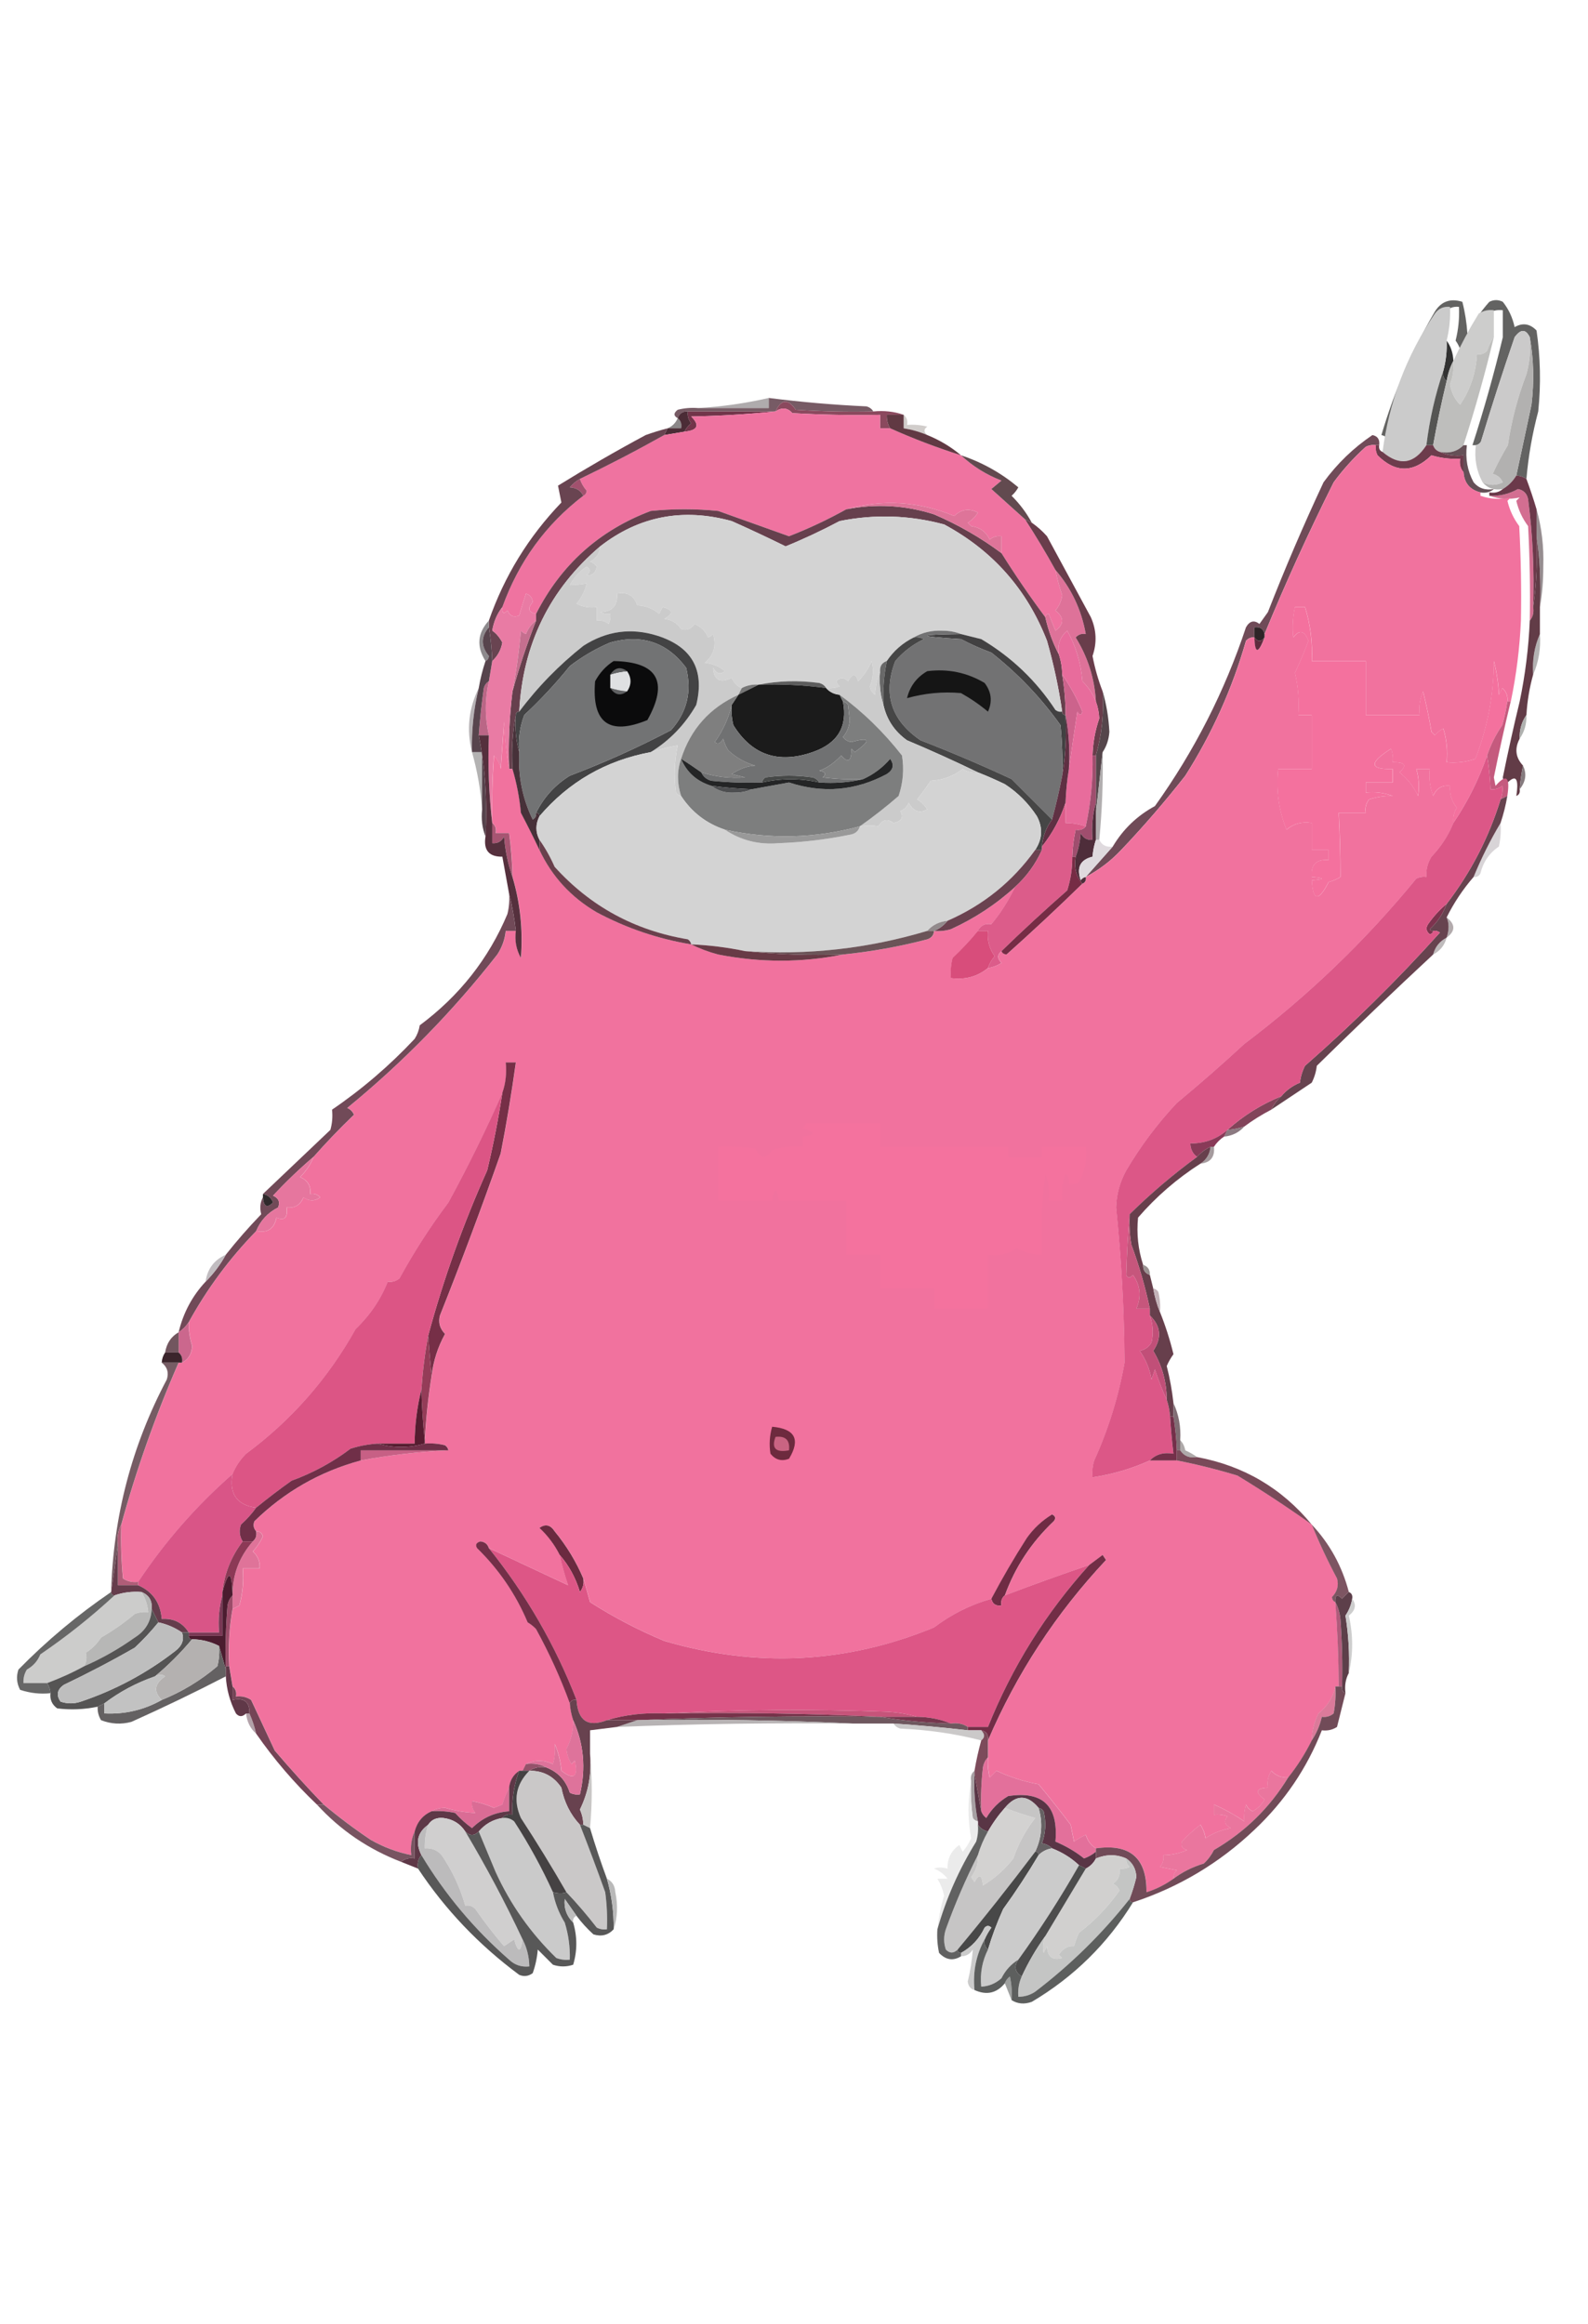 <?xml version="1.0" encoding="UTF-8"?>
<svg id="Layer_1" xmlns="http://www.w3.org/2000/svg" version="1.1" viewBox="0 0 470.88 689.03">
  <!-- Generator: Adobe Illustrator 29.6.1, SVG Export Plug-In . SVG Version: 2.1.1 Build 9)  -->
  <defs>
    <style>
      .st0 {
        fill: #732f48;
      }

      .st0, .st1, .st2, .st3, .st4, .st5, .st6, .st7, .st8, .st9, .st10, .st11, .st12, .st13, .st14, .st15, .st16, .st17, .st18, .st19, .st20, .st21, .st22, .st23, .st24, .st25, .st26, .st27, .st28, .st29, .st30, .st31, .st32, .st33, .st34, .st35, .st36, .st37, .st38, .st39, .st40, .st41, .st42, .st43, .st44, .st45, .st46, .st47, .st48, .st49, .st50, .st51, .st52, .st53, .st54, .st55, .st56, .st57, .st58, .st59, .st60, .st61, .st62, .st63, .st64, .st65, .st66, .st67, .st68, .st69, .st70, .st71, .st72, .st73, .st74, .st75, .st76, .st77, .st78, .st79, .st80, .st81, .st82, .st83, .st84, .st85, .st86, .st87, .st88, .st89, .st90, .st91, .st92, .st93, .st94, .st95, .st96, .st97, .st98, .st99, .st100, .st101, .st102, .st103, .st104, .st105, .st106, .st107, .st108, .st109, .st110, .st111, .st112, .st113, .st114, .st115, .st116, .st117, .st118, .st119, .st120, .st121, .st122, .st123, .st124, .st125, .st126, .st127, .st128, .st129, .st130, .st131, .st132, .st133, .st134, .st135, .st136, .st137, .st138, .st139, .st140, .st141, .st142, .st143, .st144, .st145, .st146, .st147, .st148, .st149, .st150, .st151, .st152, .st153, .st154, .st155, .st156, .st157, .st158, .st159, .st160, .st161, .st162, .st163, .st164, .st165, .st166, .st167, .st168, .st169, .st170, .st171, .st172, .st173, .st174, .st175, .st176, .st177, .st178, .st179, .st180, .st181, .st182, .st183, .st184, .st185, .st186, .st187 {
        fill-rule: evenodd;
      }

      .st1 {
        fill: #473139;
      }

      .st2 {
        fill: #6b4250;
      }

      .st3 {
        fill: #72565f;
      }

      .st4 {
        fill: #616161;
      }

      .st5 {
        fill: #323232;
      }

      .st6 {
        fill: #cbc9c9;
      }

      .st7 {
        fill: #94526a;
      }

      .st8 {
        fill: #da6c95;
      }

      .st9 {
        fill: #55464b;
      }

      .st10 {
        fill: #cbcaca;
      }

      .st11 {
        fill: #7d334e;
      }

      .st12 {
        fill: #dfdade;
      }

      .st13 {
        fill: #785461;
      }

      .st14 {
        fill: #bebebe;
      }

      .st15 {
        fill: #af5b7b;
      }

      .st16 {
        fill: #a59b9e;
      }

      .st17 {
        fill: #0b0b0c;
      }

      .st18 {
        fill: #b0b2b0;
      }

      .st19 {
        fill: #673f4c;
      }

      .st20 {
        fill: #dfe0e2;
      }

      .st21 {
        fill: #765c64;
      }

      .st22 {
        fill: #6b5458;
      }

      .st23 {
        fill: #561c30;
      }

      .st24 {
        fill: #806e74;
      }

      .st25 {
        fill: #7d4b5b;
      }

      .st26 {
        fill: #b7b3b4;
      }

      .st27 {
        fill: #d0cfcf;
      }

      .st28 {
        fill: #c6c5c5;
      }

      .st29 {
        fill: #67434f;
      }

      .st30 {
        fill: #c1bcc0;
      }

      .st31 {
        fill: #704b58;
      }

      .st32 {
        fill: #57444d;
      }

      .st33 {
        fill: #753249;
      }

      .st34 {
        fill: #4d4d4d;
      }

      .st35 {
        fill: #762f47;
      }

      .st36 {
        fill: #623c47;
      }

      .st37 {
        fill: #434344;
      }

      .st38 {
        fill: #6d2a3e;
      }

      .st39 {
        fill: #b9b9b9;
      }

      .st40 {
        fill: #e97ba4;
      }

      .st41 {
        fill: #4d4e50;
      }

      .st42 {
        fill: #afabad;
      }

      .st43 {
        fill: #b3abad;
      }

      .st44 {
        fill: #4b2c36;
      }

      .st45 {
        fill: #c14f78;
      }

      .st46 {
        fill: #ea769e;
      }

      .st47 {
        fill: #c4b3b9;
      }

      .st48 {
        fill: #8b8788;
      }

      .st49 {
        fill: #928a8c;
      }

      .st50 {
        fill: #74304a;
      }

      .st51 {
        fill: #714b58;
      }

      .st52 {
        fill: #aea9a9;
      }

      .st53 {
        fill: #d95587;
      }

      .st54 {
        fill: #5f3043;
      }

      .st55 {
        fill: #d3d3d3;
      }

      .st56 {
        fill: #b2b1b0;
      }

      .st57 {
        fill: #5d5d5d;
      }

      .st58 {
        fill: #9b4c69;
      }

      .st59 {
        fill: #bebebc;
      }

      .st60 {
        fill: #775b65;
      }

      .st61 {
        fill: #a7a0a3;
      }

      .st62 {
        fill: #693d4b;
      }

      .st63 {
        fill: #762c45;
      }

      .st64 {
        fill: #636362;
      }

      .st65 {
        fill: #d1d0cf;
      }

      .st66 {
        fill: #151515;
      }

      .st67 {
        fill: #a1516e;
      }

      .st68 {
        fill: #69404c;
      }

      .st69 {
        fill: #75364d;
      }

      .st70 {
        fill: #d84d7b;
      }

      .st71 {
        fill: #655057;
      }

      .st72 {
        fill: #7f7f7f;
      }

      .st73 {
        fill: #9f4e6e;
      }

      .st74 {
        fill: #55303d;
      }

      .st75 {
        fill: #cc638c;
      }

      .st76 {
        fill: #c55a7e;
      }

      .st77 {
        fill: #c6567c;
      }

      .st78 {
        fill: #cdcdcc;
      }

      .st79 {
        fill: #e6769e;
      }

      .st80 {
        fill: #613943;
      }

      .st81 {
        fill: #db7a9a;
      }

      .st82 {
        fill: #c2c2c2;
      }

      .st83 {
        fill: #dc5787;
      }

      .st84 {
        fill: #464646;
      }

      .st85 {
        fill: #666264;
      }

      .st86 {
        fill: #e3709b;
      }

      .st87 {
        fill: #867c7f;
      }

      .st88 {
        fill: #696969;
      }

      .st89 {
        fill: #b7b3b6;
      }

      .st90 {
        fill: #b2a1a9;
      }

      .st91 {
        fill: #bfbbbc;
      }

      .st92 {
        fill: #66404d;
      }

      .st93 {
        fill: #464847;
      }

      .st94 {
        fill: #943c58;
      }

      .st95 {
        fill: #df7399;
      }

      .st96 {
        fill: #624a4f;
      }

      .st97 {
        fill: #727273;
      }

      .st98 {
        fill: #968d90;
      }

      .st99 {
        fill: #8c3956;
      }

      .st100 {
        fill: #454243;
      }

      .st101 {
        fill: #794a59;
      }

      .st102 {
        fill: #555553;
      }

      .st103 {
        fill: #744456;
      }

      .st104 {
        fill: #de7499;
      }

      .st105 {
        fill: #bcbbbc;
      }

      .st106 {
        fill: #82445a;
      }

      .st107 {
        fill: #707172;
      }

      .st108 {
        fill: #2e2427;
      }

      .st109 {
        fill: #d8d4d7;
      }

      .st110 {
        fill: #cb678d;
      }

      .st111 {
        fill: #b7b7b6;
      }

      .st112 {
        fill: #cdcdcd;
      }

      .st113 {
        fill: #653d4c;
      }

      .st114 {
        fill: #8b495e;
      }

      .st115 {
        fill: #a75572;
      }

      .st116 {
        fill: #68424f;
      }

      .st117 {
        fill: #767676;
      }

      .st118 {
        fill: #4b1c2f;
      }

      .st119 {
        fill: #dc5c8a;
      }

      .st120 {
        fill: #484848;
      }

      .st121 {
        fill: #5d3f4a;
      }

      .st122 {
        fill: #ba6686;
      }

      .st123 {
        fill: #8d8a8d;
      }

      .st124 {
        fill: #636466;
      }

      .st125 {
        fill: #603848;
      }

      .st126 {
        fill: #606163;
      }

      .st127 {
        fill: #c96482;
      }

      .st128 {
        fill: #646162;
      }

      .st129 {
        fill: #676767;
      }

      .st130 {
        fill: #cccccb;
      }

      .st131 {
        fill: #555454;
      }

      .st132 {
        fill: #5d5f5e;
      }

      .st133 {
        fill: #999;
      }

      .st134 {
        fill: #424142;
      }

      .st135 {
        fill: #ef73a0;
      }

      .st136 {
        fill: #694451;
      }

      .st137 {
        fill: #7d7e7e;
      }

      .st138 {
        fill: #683b46;
      }

      .st139 {
        fill: #5f2b3e;
      }

      .st140 {
        fill: #cacaca;
      }

      .st141 {
        fill: #c56f8f;
      }

      .st142 {
        fill: #585858;
      }

      .st143 {
        fill: #ebebeb;
      }

      .st144 {
        fill: #e86c9c;
      }

      .st145 {
        fill: #5e3847;
      }

      .st146 {
        fill: #b3b2b2;
      }

      .st147 {
        fill: #9ea09f;
      }

      .st148 {
        fill: #4e2d3a;
      }

      .st149 {
        fill: #9a9292;
      }

      .st150 {
        fill: #f1729e;
      }

      .st151 {
        fill: #d3d2d1;
      }

      .st152 {
        fill: #6f2b44;
      }

      .st153 {
        fill: #7d5562;
      }

      .st154 {
        fill: #cbcbcb;
      }

      .st155 {
        fill: #72354a;
      }

      .st156 {
        fill: #b1aeaf;
      }

      .st157 {
        fill: #6f585f;
      }

      .st158 {
        fill: #dc5585;
      }

      .st159 {
        fill: #af5d78;
      }

      .st160 {
        fill: #c76085;
      }

      .st161 {
        fill: #1b1b1b;
      }

      .st162 {
        fill: #c4c5c4;
      }

      .st163 {
        fill: #727374;
      }

      .st164 {
        fill: #6d3c4c;
      }

      .st165 {
        fill: #cac8c8;
      }

      .st166 {
        fill: #6b394a;
      }

      .st167 {
        fill: #893a58;
      }

      .st168 {
        fill: #2f292b;
      }

      .st169 {
        fill: #242526;
      }

      .st170 {
        fill: #8c7a81;
      }

      .st171 {
        fill: #f4729e;
      }

      .st172 {
        fill: #7a3855;
      }

      .st173 {
        fill: #6b2a40;
      }

      .st174 {
        fill: #c9c7c6;
      }

      .st175 {
        fill: #3b252c;
      }

      .st176 {
        fill: #de739b;
      }

      .st177 {
        fill: #722d46;
      }

      .st178 {
        fill: #dd5686;
      }

      .st179 {
        fill: #714a58;
      }

      .st180 {
        fill: #c6547a;
      }

      .st181 {
        fill: #de7299;
      }

      .st182 {
        fill: #f4719e;
      }

      .st183 {
        fill: #d1cdcb;
      }

      .st184 {
        fill: #593545;
      }

      .st185 {
        fill: #d36e91;
      }

      .st186 {
        fill: #b4b1b0;
      }

      .st187 {
        fill: #702f48;
      }
    </style>
  </defs>
  <path class="st64" d="M452.62,141.98c-.89-.61-1.89-.94-3-1,1.5-7,3-14,4.5-21,.82-6.85.65-13.51-.5-20-1.2-2.48-2.7-2.48-4.5,0-3.52,10.23-6.85,20.56-10,31-.38.56-.88.89-1.5,1h-1c3.42-10.58,6.42-21.25,9-32v-8c-1.64-.21-3.14.12-4.5,1-2.8,4.6-5.3,9.27-7.5,14-.09-2.29-.76-4.29-2-6,.82-3.26,1.16-6.6,1-10-1.89-.2-3.39.46-4.5,2-8.44,12.48-13.6,26.15-15.5,41-.84-.34-1.17-1.01-1-2,.22-1.68-.45-2.68-2-3,3.73-12.66,8.89-24.66,15.5-36,1.91-3.51,4.74-4.68,8.5-3.5.79,3.08,1.29,6.24,1.5,9.5,1.75-3.42,3.91-6.59,6.5-9.5,1.33-.67,2.67-.67,4,0,1.74,2.19,2.9,4.69,3.5,7.5,2.38-1.37,4.55-1.03,6.5,1,1.16,7.98,1.33,15.98.5,24-1.75,6.58-2.92,13.24-3.5,20Z"/>
  <path class="st5" d="M428.96,100.98c1.24,1.71,1.91,3.71,2,6-.96,1.8-1.62,3.8-2,6-.9-.71-1.24-1.71-1-3,.8-2.93,1.13-5.93,1-9Z"/>
  <path class="st154" d="M428.96,100.98c.13,3.07-.2,6.07-1,9-2.4,7.04-4.06,14.38-5,22-3.63,5.6-7.97,6.26-13,2,1.9-14.85,7.06-28.52,15.5-41,1.11-1.54,2.61-2.2,4.5-2,.16,3.4-.18,6.74-1,10Z"/>
  <path class="st78" d="M442.96,99.98c-.84,1.14-1.51,2.47-2,4-.82.89-1.82,1.22-3,1-.29,5.48-1.95,10.48-5,15-1.59-1.61-2.59-3.61-3-6,.87-2.25,1.21-4.58,1-7,2.2-4.73,4.7-9.4,7.5-14,1.36-.88,2.86-1.21,4.5-1v8Z"/>
  <path class="st10" d="M453.62,99.98c.32,3.73-.01,7.39-1,11-2.61,6.78-4.44,13.78-5.5,21-1.68,2.79-3.18,5.62-4.5,8.5,1.41.37,2.41,1.2,3,2.5-1.96,1.02-3.96,1.02-6,0-1.82-3.35-2.49-7.01-2-11,.62-.11,1.12-.44,1.5-1,3.15-10.44,6.48-20.77,10-31,1.8-2.48,3.3-2.48,4.5,0Z"/>
  <path class="st102" d="M427.96,109.98c-.24,1.29.1,2.29,1,3-1.51,6.29-2.85,12.63-4,19h-2c.94-7.62,2.6-14.96,5-22Z"/>
  <path class="st42" d="M227.96,117.98v3h-21c7.09-.41,14.09-1.41,21-3Z"/>
  <path class="st60" d="M227.96,117.98c9.62,1.23,19.28,2.06,29,2.5.92.28,1.58.78,2,1.5-7.67.17-15.34,0-23-.5-2.3-3.35-4.3-3.18-6,.5h-26c-1.53-.07-2.53.59-3,2-1.27-.69-1.27-1.52,0-2.5,1.97-.5,3.97-.66,6-.5h21v-3Z"/>
  <path class="st59" d="M442.96,99.98c-2.58,10.75-5.58,21.42-9,32-1.78,1.84-4.11,2.51-7,2-1-.33-1.67-1-2-2,1.15-6.37,2.49-12.71,4-19,.38-2.2,1.04-4.2,2-6,.21,2.42-.13,4.75-1,7,.41,2.39,1.41,4.39,3,6,3.05-4.52,4.71-9.52,5-15,1.18.22,2.18-.11,3-1,.49-1.53,1.16-2.86,2-4Z"/>
  <path class="st56" d="M453.62,99.98c1.15,6.49,1.32,13.15.5,20-1.5,7-3,14-4.5,21-1,1.67-2.33,3-4,4-2.51.45-4.51-.22-6-2,2.04,1.02,4.04,1.02,6,0-.59-1.3-1.59-2.13-3-2.5,1.32-2.88,2.82-5.71,4.5-8.5,1.06-7.22,2.89-14.22,5.5-21,.99-3.61,1.32-7.27,1-11Z"/>
  <path class="st114" d="M258.96,121.98c3.21-.31,6.21.02,9,1h-5c-.07,1.46.27,2.79,1,4h-3v-4c-8.67.17-17.34,0-26-.5-1.46-1.63-3.13-1.79-5-.5,1.7-3.68,3.7-3.85,6-.5,7.66.5,15.33.67,23,.5Z"/>
  <path class="st155" d="M203.96,121.98h26c-8.16.83-16.49,1.33-25,1.5,2.63,2.6,1.96,4.1-2,4.5.45-.96,1.12-1.79,2-2.5-.84-1.01-1.17-2.18-1-3.5Z"/>
  <path class="st48" d="M200.96,123.98c.9.71,1.24,1.71,1,3h-4c1.4-.6,2.4-1.6,3-3Z"/>
  <path class="st183" d="M267.96,122.98c.9.71,1.24,1.71,1,3,2.03-.16,4.03,0,6,.5-1.1.77-1.1,1.6,0,2.5-2.25-.96-4.58-1.62-7-2v-4Z"/>
  <path class="st44" d="M203.96,121.98c-.17,1.32.16,2.49,1,3.5-.88.71-1.55,1.54-2,2.5-2,.33-4,.67-6,1,.33-.67.67-1.33,1-2h4c.24-1.29-.1-2.29-1-3,.47-1.41,1.47-2.07,3-2Z"/>
  <path class="st135" d="M263.96,126.98c6.78,3.04,13.78,5.71,21,8,3.46,3.24,7.46,5.74,12,7.5-1,.83-2,1.67-3,2.5,3.35,3.02,6.69,6.02,10,9,3.19,4.92,6.19,9.92,9,15,.5,2.51,1.16,5.01,2,7.5-.25,1.72-.91,3.22-2,4.5,2.63,2.1,2.63,4.1,0,6-.67-1.67-1.33-3.33-2-5-.61.12-.94.46-1,1-4.56-6.11-8.9-12.45-13-19v-5c-1.32-.17-2.49.16-3.5,1-1.05-2.31-2.89-3.64-5.5-4-.33-.33-.67-.67-1-1,1.24-.78,2.24-1.78,3-3-2.57-1.35-4.9-1.02-7,1-10.58-4.36-21.24-5.03-32-2-5.45,3.04-11.12,5.71-17,8-6.99-2.49-13.99-4.99-21-7.5-6.67-.67-13.33-.67-20,0-15.26,5.76-26.6,15.93-34,30.5-2.27-.41-2.6-1.58-1-3.5-.11-1.28-.78-2.11-2-2.5-.72,2.19-1.39,4.35-2,6.5-1.61.66-2.78.16-3.5-1.5-1.11,1.21-1.61.88-1.5-1,4.88-13.49,12.88-24.49,24-33,.6-.24.93-.74,1-1.5-.93-1.08-1.6-2.24-2-3.5,8.53-4.1,16.86-8.43,25-13,2-.33,4-.67,6-1,3.96-.4,4.63-1.9,2-4.5,8.51-.17,16.84-.67,25-1.5,1.87-1.29,3.54-1.13,5,.5,8.66.5,17.33.67,26,.5v4h3Z"/>
  <path class="st80" d="M267.96,122.98v4c2.42.38,4.75,1.04,7,2,3.71,1.51,7.04,3.51,10,6-7.22-2.29-14.22-4.96-21-8-.73-1.21-1.07-2.54-1-4h5Z"/>
  <path class="st71" d="M433.96,131.98h1c-.49,3.99.18,7.65,2,11,1.49,1.78,3.49,2.45,6,2-1.07.93-2.4,1.27-4,1-3.12-.79-4.79-2.79-5-6v-5c-2.56.3-4.89-.03-7-1,2.89.51,5.22-.16,7-2Z"/>
  <path class="st164" d="M407.96,131.98h1c-.17.99.16,1.66,1,2,5.03,4.26,9.37,3.6,13-2h2c.33,1,1,1.67,2,2,2.11.97,4.44,1.3,7,1v5c-.93-1.07-1.27-2.4-1-4-2.9.18-5.73-.15-8.5-1-5.39,5.26-10.72,5.26-16,0-.48-.95-.65-1.95-.5-3Z"/>
  <path class="st67" d="M171.96,141.98c.4,1.26,1.07,2.42,2,3.5-.07.76-.4,1.26-1,1.5-.73-1.54-2.06-2.38-4-2.5.87-1.04,1.87-1.88,3-2.5Z"/>
  <path class="st96" d="M284.96,134.98c6.26,2.08,11.92,5.25,17,9.5-.52.95-1.19,1.78-2,2.5,2.43,2.42,4.43,5.09,6,8-.67-.33-1.33-.67-2-1-3.31-2.98-6.65-5.98-10-9,1-.83,2-1.67,3-2.5-4.54-1.76-8.54-4.26-12-7.5Z"/>
  <path class="st136" d="M197.96,126.98c-.33.67-.67,1.33-1,2-8.14,4.57-16.47,8.9-25,13-1.13.62-2.13,1.46-3,2.5,1.94.12,3.27.96,4,2.5-11.12,8.51-19.12,19.51-24,33-1.56,1.99-2.56,4.32-3,7,1.12.71,2.12,1.88,3,3.5-.4,2.21-1.4,4.05-3,5.5-.12-3.36-.45-6.69-1-10v-2c4.61-13.21,11.77-24.87,21.5-35-.33-1.67-.67-3.33-1-5,8.5-5.25,17.16-10.25,26-15,2.15-.77,4.32-1.44,6.5-2Z"/>
  <path class="st92" d="M296.96,163.98c4.1,6.55,8.44,12.89,13,19,.89,3.93,2.22,7.6,4,11,.65,1.93.98,3.93,1,6,.66,3.97.99,7.97,1,12-.67,0-1-.33-1-1-1.02-7.07-2.52-14.07-4.5-21-5.93-15.26-16.1-26.76-30.5-34.5-10.25-2.76-20.59-3.09-31-1-5.25,2.79-10.58,5.29-16,7.5-5.25-2.59-10.58-5.09-16-7.5-14.45-3.97-27.45-1.47-39,7.5-14.97,12.72-22.97,29.05-24,49-.67,0-1,.33-1,1-.99,5.14-1.32,10.47-1,16h-1c-.27-7.72.07-15.39,1-23,1.95-7.07,4.29-14.07,7-21v-2c7.4-14.57,18.74-24.74,34-30.5,6.67-.67,13.33-.67,20,0,7.01,2.51,14.01,5.01,21,7.5,5.88-2.29,11.55-4.96,17-8,8.82-1.71,17.49-1.21,26,1.5,7.18,3.08,13.85,6.92,20,11.5Z"/>
  <path class="st185" d="M454.62,179.98c.27,1.6-.07,2.93-1,4,.17-9.34,0-18.67-.5-28-1.69-2.26-2.86-4.76-3.5-7.5.33-.33.67-.67,1-1-3.12.67-6.12.51-9-.5,3.03.16,5.86-.51,8.5-2,1.65.32,2.65,1.32,3,3,1.37,10.61,1.87,21.28,1.5,32Z"/>
  <path class="st104" d="M296.96,163.98c-6.15-4.58-12.82-8.42-20-11.5-8.51-2.71-17.18-3.21-26-1.5,10.76-3.03,21.42-2.36,32,2,2.1-2.02,4.43-2.35,7-1-.76,1.22-1.76,2.22-3,3,.33.33.67.67,1,1,2.61.36,4.45,1.69,5.5,4,1.01-.84,2.18-1.17,3.5-1v5Z"/>
  <path class="st166" d="M449.62,140.98c1.11.06,2.11.39,3,1,1.13,3.05,2.13,6.05,3,9v8c.32,7.19-.01,14.19-1,21,.37-10.72-.13-21.39-1.5-32-.35-1.68-1.35-2.68-3-3-2.64,1.49-5.47,2.16-8.5,2v-1c1.6.27,2.93-.07,4-1,1.67-1,3-2.33,4-4Z"/>
  <path class="st55" d="M314.96,210.98c-.74.13-1.41-.04-2-.5-5.69-8.68-13.02-15.68-22-21-2.02-.51-4.02-1.01-6-1.5-1.63-.66-3.47-.99-5.5-1-3.15-.14-5.98.53-8.5,2-3.29,1.62-5.96,3.96-8,7-1.41.47-2.07,1.47-2,3-.81,2.13-1.31,4.46-1.5,7-.87-.61-1.37-1.44-1.5-2.5.99-2.45,1.16-4.95.5-7.5-.93,2.27-2.27,4.27-4,6-.69-2.39-1.69-2.39-3,0-1.18-1.23-2.35-1.23-3.5,0,.21.59.54,1.09,1,1.5-1.29.49-2.63.66-4,.5-.42-.72-1.08-1.22-2-1.5-6.18-.82-12.18-.65-18,.5-1.79-.13-3.46.2-5,1-1.36-.51-2.36-1.51-3-3-3.47,1.67-5.3.67-5.5-3,.97,1.76,2.13,2.09,3.5,1-1.72-1.43-3.72-2.27-6-2.5,2.7-2.2,3.53-5.04,2.5-8.5-.41.46-.91.79-1.5,1-.81-1.89-2.14-3.22-4-4-1.03,1.54-2.36,2.04-4,1.5-1.17-1.76-2.84-2.76-5-3,2.76-1.54,2.6-2.71-.5-3.5-.33.67-.67,1.33-1,2-1.83-1.57-3.99-2.41-6.5-2.5-.95-2.91-2.95-4.08-6-3.5.28,3.54-1.38,5.37-5,5.5.95.48,1.95.65,3,.5.15,1.05-.02,2.05-.5,3-1.01-.84-2.18-1.17-3.5-1v-4c-2.1.3-4.1-.03-6-1,1.49-1.8,2.49-3.8,3-6-1.73.32-3.39.48-5,.5,1.18-2.26,2.85-4.1,5-5.5,1.21.77,1.21,1.61,0,2.5,1.63.22,2.63-.61,3-2.5-.53-.69-1.19-1.19-2-1.5,1.88-.92,2.88-2.42,3-4.5,11.55-8.97,24.55-11.47,39-7.5,5.42,2.41,10.75,4.91,16,7.5,5.42-2.21,10.75-4.71,16-7.5,10.41-2.09,20.75-1.76,31,1,14.4,7.74,24.57,19.24,30.5,34.5,1.98,6.93,3.48,13.93,4.5,21Z"/>
  <path class="st98" d="M455.62,150.98c1.53,5.42,2.2,11.08,2,17,0,4.18-.33,8.18-1,12,.32-7.19-.01-14.19-1-21v-8Z"/>
  <path class="st31" d="M406.96,128.98c1.55.32,2.22,1.32,2,3h-1c-1.05-.15-2.05.02-3,.5-3.54,3.2-6.7,6.7-9.5,10.5-7.42,14.83-14.25,29.83-20.5,45-.32-1.55-1.32-2.21-3-2v3c-1-.09-1.83.25-2.5,1-4.06,14.17-10.06,27.5-18,40-6.03,7.68-12.36,15.02-19,22-3.1,3.28-6.6,5.94-10.5,8,2.67-3,5.33-6,8-9,3.07-5.16,7.24-9.16,12.5-12,11.69-16.34,20.69-34.01,27-53,1.08-1.89,2.41-2.23,4-1,.83-1.16,1.66-2.33,2.5-3.5,5.05-12.95,10.55-25.78,16.5-38.5,4.04-5.54,8.88-10.21,14.5-14Z"/>
  <path class="st154" d="M177.96,161.98c-.12,2.08-1.12,3.58-3,4.5.81.31,1.47.81,2,1.5-.37,1.89-1.37,2.72-3,2.5,1.21-.89,1.21-1.73,0-2.5-2.15,1.4-3.82,3.24-5,5.5,1.61-.02,3.27-.18,5-.5-.51,2.2-1.51,4.2-3,6,1.9.97,3.9,1.3,6,1v4c1.32-.17,2.49.16,3.5,1,.48-.95.65-1.95.5-3-1.05.15-2.05-.02-3-.5,3.62-.13,5.28-1.96,5-5.5,3.05-.58,5.05.59,6,3.5,2.51.09,4.67.93,6.5,2.5.33-.67.67-1.33,1-2,3.1.79,3.26,1.96.5,3.5,2.16.24,3.83,1.24,5,3,1.64.54,2.97.04,4-1.5,1.86.78,3.19,2.11,4,4,.59-.21,1.09-.54,1.5-1,1.03,3.46.2,6.3-2.5,8.5,2.28.23,4.28,1.07,6,2.5-1.37,1.09-2.53.76-3.5-1,.2,3.67,2.03,4.67,5.5,3,.64,1.49,1.64,2.49,3,3-.33.67-.67,1.33-1,2-8.5,3.83-14.16,10.16-17,19-1.22,3.53-1.22,7.2,0,11-.62-.11-1.12-.44-1.5-1-.65-4.7-.48-9.37.5-14-2.72.46-5.39,1.13-8,2,5.64-3.48,10.14-8.14,13.5-14,2.55-10.39-1.28-17.22-11.5-20.5-7.77-2.45-15.11-1.45-22,3-7.23,5.73-13.57,12.23-19,19.5,1.03-19.95,9.03-36.28,24-49Z"/>
  <path class="st182" d="M446.96,207.98c-.34,2.35-.84,4.69-1.5,7-1.95,2.83-3.45,5.83-4.5,9-2.44,7.09-5.78,13.76-10,20-.21-1.64.12-3.14,1-4.5-1.52-1.9-2.18-4.06-2-6.5-2.41-.26-4.08.74-5,3-.98-2.59-1.31-5.25-1-8h-4c.76,2.64.93,5.31.5,8-1.29-2.79-3.13-5.12-5.5-7,2.33-2.07,1.66-3.07-2-3,.16-1.37-.01-2.71-.5-4-6.61,4.19-6.45,6.19.5,6v4h-8v3c2.75-.31,5.41.02,8,1-2.24-.08-4.57.25-7,1-.93,1.19-1.26,2.52-1,4h-8c.32,6.35.49,12.68.5,19-1.07.69-2.23,1.19-3.5,1.5-2.99,5.88-4.65,5.72-5-.5,4-.33,4-.67,0-1-.34-3.65,1.33-5.32,5-5v-3h-5v-8c-2.89-.46-5.39.21-7.5,2-2.3-5.71-3.13-11.71-2.5-18h10v-16h-4c.3-4.27-.04-8.43-1-12.5,1.47-3.1,2.8-6.27,4-9.5-1.16-3.07-2.66-3.4-4.5-1-.3-3.01-.14-6.01.5-9h3c1.58,5.12,2.25,10.46,2,16h16v16h16c-.31-2.42.03-4.76,1-7,.97,3.97,1.81,7.97,2.5,12,.33.33.67.67,1,1,.69-.86,1.52-1.52,2.5-2,.99,3.27,1.32,6.6,1,10,2.95.28,5.78-.06,8.5-1,3.61-9.3,5.44-18.97,5.5-29,.82,3.29,1.32,6.62,1.5,10,.33-.67.67-1.33,1-2,1.19,1.06,1.69,2.4,1.5,4Z"/>
  <path class="st40" d="M158.96,181.98v2c-1.35.98-2.35,2.32-3,4-.59-.21-1.09-.54-1.5-1-.53,6.07-1.36,12.07-2.5,18-.93,7.61-1.27,15.28-1,23-.83-4.48-1.33-9.15-1.5-14-.33,4.67-.67,9.33-1,14-.29-1.54-.96-2.88-2-4-.5,6.66-.67,13.32-.5,20-.99-8.48-1.33-17.15-1-26-1.2-5.31-1.2-10.64,0-16,.33-2,.67-4,1-6,1.6-1.45,2.6-3.29,3-5.5-.88-1.62-1.88-2.79-3-3.5.44-2.68,1.44-5.01,3-7-.11,1.88.39,2.21,1.5,1,.72,1.66,1.89,2.16,3.5,1.5.61-2.15,1.28-4.31,2-6.5,1.22.39,1.89,1.22,2,2.5-1.6,1.92-1.27,3.09,1,3.5Z"/>
  <path class="st181" d="M312.96,168.98c4.71,5.43,7.71,11.76,9,19-1.17-.22-2.17.11-3,1,3.62,5.85,5.62,12.18,6,19-.85-2.21-2.18-4.21-4-6-.45-5.46-1.95-10.46-4.5-15-2.14,1.82-2.97,4.15-2.5,7-1.78-3.4-3.11-7.07-4-11,.06-.54.39-.88,1-1,.67,1.67,1.33,3.33,2,5,2.63-1.9,2.63-3.9,0-6,1.09-1.28,1.75-2.78,2-4.5-.84-2.49-1.5-4.99-2-7.5Z"/>
  <path class="st150" d="M407.99,131.98c-.15,1.05.02,2.05.5,3,5.28,5.26,10.61,5.26,16,0,2.77.85,5.6,1.18,8.5,1-.27,1.6.07,2.93,1,4,.21,3.21,1.88,5.21,5,6v1c2.88,1.01,5.88,1.17,9,.5-.33.33-.67.67-1,1,.64,2.74,1.81,5.24,3.5,7.5.5,9.33.67,18.66.5,28-.35,8.09-1.35,16.09-3,24h-1c.19-1.6-.31-2.94-1.5-4-.33.67-.67,1.33-1,2-.18-3.38-.68-6.71-1.5-10-.06,10.03-1.89,19.7-5.5,29-2.72.94-5.55,1.28-8.5,1,.32-3.4-.01-6.73-1-10-.98.48-1.81,1.14-2.5,2-.33-.33-.67-.67-1-1-.69-4.03-1.53-8.03-2.5-12-.97,2.24-1.31,4.58-1,7h-16v-16h-16c.25-5.54-.42-10.88-2-16h-3c-.64,2.99-.8,5.99-.5,9,1.84-2.4,3.34-2.07,4.5,1-1.2,3.23-2.53,6.4-4,9.5.96,4.07,1.3,8.23,1,12.5h4v16h-10c-.63,6.29.2,12.29,2.5,18,2.11-1.79,4.61-2.46,7.5-2v8h5v3c-3.67-.32-5.34,1.35-5,5,4,.33,4,.67,0,1,.35,6.22,2.01,6.38,5,.5,1.27-.31,2.43-.81,3.5-1.5-.01-6.32-.18-12.65-.5-19h8c-.26-1.48.07-2.81,1-4,2.43-.75,4.76-1.08,7-1-2.59-.98-5.25-1.31-8-1v-3h8v-4c-6.95.19-7.11-1.81-.5-6,.49,1.29.66,2.63.5,4,3.66-.07,4.33.93,2,3,2.37,1.88,4.21,4.21,5.5,7,.43-2.69.26-5.36-.5-8h4c-.31,2.75.02,5.41,1,8,.92-2.26,2.59-3.26,5-3-.18,2.44.48,4.6,2,6.5-.88,1.36-1.21,2.86-1,4.5-1.49,3.68-3.65,7.01-6.5,10-1.13,1.85-1.63,3.85-1.5,6-1.05-.15-2.05.02-3,.5-15.02,18.35-32.02,34.69-51,49-6.57,6.08-13.24,11.91-20,17.5-5.73,6.1-10.73,12.76-15,20-1.89,3.43-2.89,7.1-3,11,1.57,15.31,2.4,30.64,2.5,46-1.78,10.01-4.78,19.68-9,29-.49,1.63-.66,3.3-.5,5,5.98-.91,11.64-2.57,17-5h8c6.06,1.19,12.06,2.69,18,4.5,7.62,4.63,14.95,9.46,22,14.5,2.19,5.39,4.69,10.73,7.5,16,.56,2.06.06,3.89-1.5,5.5.07.77.4,1.27,1,1.5.62,8.32.96,16.65,1,25h-1c-.7,3.24-2.37,5.9-5,8-1.26,2.52-1.93,5.19-2,8-1.95,3.94-4.28,7.61-7,11-1.98.12-3.65-.55-5-2-.95,1.55-1.28,3.21-1,5-3.62.15-3.96,1.32-1,3.5-.83,1.5-2,2.67-3.5,3.5-.95-.4-1.61-1.07-2-2-.49,1.63-.66,3.3-.5,5-2.8-1.9-5.8-3.57-9-5v3c1.37-.16,2.71.01,4,.5-1.17,1.41-.84,2.57,1,3.5-2.8.5-5.3,1.5-7.5,3-.22-1.44-.72-2.77-1.5-4-1.98,1.48-3.82,3.15-5.5,5-.46,1.24.04,2.08,1.5,2.5-2.24.98-4.57,1.48-7,1.5.17,1.32-.16,2.49-1,3.5,1.67.33,3.33.67,5,1-.75.67-1.09,1.5-1,2.5-2.42,1.74-5.09,3.08-8,4,.12-10.12-4.88-14.45-15-13-1.44-.83-2.44-2.17-3-4-1.25.54-2.41,1.21-3.5,2-.33-1.67-.67-3.33-1-5-3.1-4.11-6.27-8.11-9.5-12-4.36-.8-8.53-2.13-12.5-4l-2,2c-.49-1.97-.66-3.97-.5-6v-5c8.52-19.86,20.18-37.7,35-53.5-.33-.5-.67-1-1-1.5-1.35,1.02-2.68,2.02-4,3-8.35,2.84-16.68,5.84-25,9,3.04-8.39,7.88-15.73,14.5-22,.69-.83.52-1.5-.5-2-2.98,1.81-5.48,4.14-7.5,7-3.76,5.86-7.26,11.86-10.5,18-6.19,1.76-11.85,4.59-17,8.5-26.02,10.71-52.68,12.04-80,4-7.69-3.2-15.03-7.04-22-11.5-.67-2.47-1.34-4.8-2-7-2.1-4.97-4.93-9.64-8.5-14-1.24-1.92-2.74-2.25-4.5-1,2.49,2.33,4.49,5,6,8,.67,3.12,1.51,6.12,2.5,9-7.94-3.73-15.77-7.39-23.5-11-.37-1.2-1.2-1.86-2.5-2-1.26.35-1.59,1.02-1,2,6.49,6.33,11.49,13.66,15,22,.92.55,1.76,1.21,2.5,2,3.94,7.2,7.27,14.53,10,22,.13,1.72.46,3.38,1,5,.06,2.99-.6,5.82-2,8.5.12,1.63.62,3.13,1.5,4.5l1-1c1.03,4.88-.3,5.88-4,3-.24-2.79-.91-5.46-2-8,.22,2.09.05,4.09-.5,6-2.8-1.28-5.47-1.28-8,0-.33.67-.67,1.33-1,2h-1c-1.75,1.16-2.75,2.83-3,5-.81,1.5-1.47,3.16-2,5-.83.33-1.67.67-2.5,1-2.09-.92-4.25-1.58-6.5-2-.17,1.32.16,2.49,1,3.5-3.01-.13-6.01-.63-9-1.5-1.54.01-2.88.34-4,1-2.59,1.16-4.26,3.16-5,6-.97,2.11-1.3,4.44-1,7-4.19-.84-8.19-2.34-12-4.5-4.88-3.27-9.54-6.77-14-10.5-4.97-5.14-9.8-10.47-14.5-16-2.33-5-4.67-10-7-15-1.36-.88-2.86-1.21-4.5-1,.24-1.29-.1-2.29-1-3-.33-2-.67-4-1-6-.32-5.86.01-11.52,1-17,.65-.3,1.32-.64,2-1,.99-3.61,1.32-7.27,1-11h5c.17-1.99-.49-3.66-2-5,1.21-1.37,2.21-2.87,3-4.5-.34-1.03-1-1.53-2-1.5-.8-.92-.97-1.92-.5-3,8.93-8.72,19.43-14.72,31.5-18,8.58-1.61,17.25-2.61,26-3-.11-.62-.44-1.12-1-1.5-1.97-.49-3.97-.66-6-.5v-1c.34-6.39,1.01-12.72,2-19,.52-4.45,1.85-8.62,4-12.5-1.56-1.61-2.06-3.44-1.5-5.5,6.29-15.78,12.29-31.78,18-48,1.75-8.98,3.25-17.98,4.5-27h-3c.31,3.21-.02,6.21-1,9-4.84,10.97-10.17,21.8-16,32.5-5.38,7.16-10.22,14.66-14.5,22.5-1.01.84-2.18,1.17-3.5,1-2.1,5.29-5.26,9.95-9.5,14-8.18,14.68-19.02,27.02-32.5,37-1.75,1.75-3.09,3.75-4,6-10.77,9.43-20.1,20.1-28,32-1.64.21-3.14-.12-4.5-1-.5-5.32-.67-10.66-.5-16,4.47-16.3,10.14-32.3,17-48h1c1.91-.96,2.91-2.63,3-5-.72-2.28-1.06-4.62-1-7,5.46-9.93,12.13-18.93,20-27,3.34.66,5.34-.68,6-4,2.4,1.02,3.4.02,3-3,2.41.26,4.08-.74,5-3,1.7,1.18,3.36,1.18,5,0-.83-.89-1.83-1.22-3-1,.26-2.41-.74-4.08-3-5,1.78-1.76,3.11-3.76,4-6,3.79-4.29,7.79-8.46,12-12.5-.41-.95-1.07-1.61-2-2,16.48-13.48,31.32-28.65,44.5-45.5,1.41-2.15,2.24-4.48,2.5-7h3c-.38,2.9.12,5.56,1.5,8,.63-8.28-.2-16.28-2.5-24-.09-4.36-.42-8.69-1-13h-4c.24-1.29-.1-2.29-1-3-.17-6.68,0-13.34.5-20,1.04,1.12,1.71,2.46,2,4,.33-4.67.67-9.33,1-14,.17,4.85.67,9.52,1.5,14h1c1.25,4.21,2.08,8.55,2.5,13,1.95,3.71,3.78,7.37,5.5,11,3.71,7.88,9.38,14.05,17,18.5,8.83,4.71,18.16,7.87,28,9.5,2.46,1.24,5.13,2.24,8,3,12.49,2.45,24.83,2.45,37,0,8.43-.85,16.76-2.35,25-4.5,1.26-.42,1.92-1.25,2-2.5,1.7.16,3.37,0,5-.5,7.01-3.19,13.35-7.35,19-12.5-1.92,4.04-4.25,7.71-7,11-1.88-.27-3.21.4-4,2-2.27,2.77-4.77,5.44-7.5,8-.49,1.97-.66,3.97-.5,6,4.24.55,7.91-.45,11-3,1.42-.21,2.76-.71,4-1.5-1.29-1.29-1.29-2.46,0-3.5.23.6.73.93,1.5,1,7.7-6.87,15.2-13.87,22.5-21,.84-.34,1.17-1.01,1-2,3.9-2.06,7.4-4.72,10.5-8,6.64-6.98,12.97-14.32,19-22,7.94-12.5,13.94-25.83,18-40,.67-.75,1.5-1.09,2.5-1,.15,4.92,1.15,4.92,3,0v-1c6.25-15.17,13.08-30.17,20.5-45,2.8-3.8,5.96-7.3,9.5-10.5.95-.48,1.95-.65,3-.5Z"/>
  <path class="st141" d="M158.96,183.98c-2.71,6.93-5.05,13.93-7,21,1.14-5.93,1.97-11.93,2.5-18,.41.46.91.79,1.5,1,.65-1.68,1.65-3.02,3-4Z"/>
  <path class="st108" d="M374.96,187.98v1c-1,1.33-2,1.33-3,0v-3c1.68-.21,2.68.45,3,2Z"/>
  <path class="st37" d="M192.96,222.98c-13.31,2.48-24.31,8.82-33,19,0-.67-.33-1-1-1,2.29-4.62,5.62-8.29,10-11,10.29-3.9,20.29-8.4,30-13.5,4.74-5.27,6.24-11.44,4.5-18.5-5.65-7.57-13.15-10.07-22.5-7.5-4.3,1.82-8.3,4.15-12,7-4.16,5.16-8.66,9.99-13.5,14.5-1.34,3.53-1.84,7.19-1.5,11-.98-3.46-1.32-7.13-1-11,0-.67.33-1,1-1,5.43-7.27,11.77-13.77,19-19.5,6.89-4.45,14.23-5.45,22-3,10.22,3.28,14.05,10.11,11.5,20.5-3.36,5.86-7.86,10.52-13.5,14Z"/>
  <path class="st139" d="M371.96,188.98c1,1.33,2,1.33,3,0-1.85,4.92-2.85,4.92-3,0Z"/>
  <path class="st123" d="M144.96,183.98v2c-2.39,2.78-2.39,5.62,0,8.5-.07.76-.4,1.26-1,1.5-2.72-4.3-2.39-8.3,1-12Z"/>
  <path class="st62" d="M303.96,153.98c.67.33,1.33.67,2,1,1.63,1.12,3.13,2.46,4.5,4,4.34,8.01,8.68,16.01,13,24,1.68,3.78,1.85,7.61.5,11.5.69,3.62,1.69,7.12,3,10.5.42,6.55-.25,12.88-2,19h-1c.12-3.75.78-7.42,2-11-.09-1.76-.42-3.42-1-5-.38-6.82-2.38-13.15-6-19,.83-.89,1.83-1.22,3-1-1.29-7.24-4.29-13.57-9-19-2.81-5.08-5.81-10.08-9-15Z"/>
  <path class="st146" d="M456.62,187.98c.3,4.29-.36,8.29-2,12-.3-4.29.36-8.29,2-12Z"/>
  <path class="st57" d="M224.96,202.98c5.82-1.15,11.82-1.32,18-.5.92.28,1.58.78,2,1.5-6.62-.88-13.29-1.21-20-1Z"/>
  <path class="st88" d="M262.96,195.98c-.87,4.27-1.21,8.6-1,13-.98-3.12-1.31-6.46-1-10-.07-1.53.59-2.53,2-3Z"/>
  <path class="st134" d="M284.96,187.98c1.98.49,3.98.99,6,1.5,8.98,5.32,16.31,12.32,22,21,.59.46,1.26.63,2,.5,0,.67.33,1,1,1,.32,6.19-.01,12.19-1,18,.17-5.01,0-10.01-.5-15-5.79-8.13-12.63-15.29-20.5-21.5-3.12-1.15-6.12-2.48-9-4-13.32-.83-13.32-1.33,0-1.5Z"/>
  <path class="st117" d="M224.96,202.98c-1.96.99-3.96,1.99-6,3,.33-.67.67-1.33,1-2,1.54-.8,3.21-1.13,5-1Z"/>
  <path class="st75" d="M314.96,199.98c2.36,3.39,4.36,7.05,6,11-.35,1.2-.85,1.2-1.5,0-.89,5.8-1.72,11.47-2.5,17,.32-5.53-.01-10.86-1-16,0-4.03-.34-8.03-1-12Z"/>
  <path class="st161" d="M224.96,202.98c6.71-.21,13.38.12,20,1,1.01,1.17,2.35,1.84,4,2,.33.67.67,1.33,1,2,1.44,7.42-1.56,12.42-9,15-10.18,3.53-18.02.86-23.5-8-.49-1.97-.66-3.97-.5-6,.67-1,1.33-2,2-3,2.04-1.01,4.04-2.01,6-3Z"/>
  <path class="st97" d="M284.96,187.98c-13.32.17-13.32.67,0,1.5,2.88,1.52,5.88,2.85,9,4,7.87,6.21,14.71,13.37,20.5,21.5.5,4.99.67,9.99.5,15-.85,4.39-1.85,8.73-3,13-3.96-3.96-7.96-7.96-12-12-8.88-4.13-17.88-7.96-27-11.5-8.73-5.94-11.23-13.77-7.5-23.5,2.38-2.77,5.22-4.94,8.5-6.5-.95-.48-1.95-.65-3-.5,2.52-1.47,5.35-2.14,8.5-2,2.03,0,3.87.34,5.5,1Z"/>
  <path class="st66" d="M274.96,198.98c6.12-.77,11.79.4,17,3.5,2.02,2.64,2.36,5.47,1,8.5-2.49-2.08-5.16-3.91-8-5.5-5.42-.48-10.75.02-16,1.5.84-3.51,2.84-6.18,6-8Z"/>
  <path class="st72" d="M218.96,205.98c-.67,1-1.33,2-2,3-.91,3.95-2.58,7.61-5,11,.85.79,1.69.46,2.5-1,.31,1.27.81,2.43,1.5,3.5,2.31,2.14,4.97,3.64,8,4.5-2.27.09-4.6.92-7,2.5,1.33.33,2.67.67,4,1-4.42.35-8.75-.15-13-1.5-2.01-1.42-4.01-2.76-6-4,2.84-8.84,8.5-15.17,17-19Z"/>
  <path class="st84" d="M270.96,188.98c1.05-.15,2.05.02,3,.5-3.28,1.56-6.12,3.73-8.5,6.5-3.73,9.73-1.23,17.56,7.5,23.5,9.12,3.54,18.12,7.37,27,11.5,4.04,4.04,8.04,8.04,12,12-1.74,2.3-2.74,4.97-3,8v1h-2c2.15-3.26,2.32-6.6.5-10-2.53-3.86-5.69-7.03-9.5-9.5-2.67-1.29-5.34-2.46-8-3.5-6.83-3.31-13.83-6.48-21-9.5-3.7-2.63-6.03-6.13-7-10.5-.21-4.4.13-8.73,1-13,2.04-3.04,4.71-5.38,8-7Z"/>
  <path class="st122" d="M144.96,201.98c-1.2,5.36-1.2,10.69,0,16h-3c.34-4.68.84-9.34,1.5-14,.28-.92.78-1.58,1.5-2Z"/>
  <path class="st36" d="M455.62,158.98c.99,6.81,1.32,13.81,1,21v8c-1.64,3.71-2.3,7.71-2,12-1.09,3.89-1.76,7.89-2,12-1.42,2.01-2.09,4.35-2,7-1.56,2.96-1.23,5.63,1,8-.49,2.31-.83,4.64-1,7,.17.99-.16,1.66-1,2,.88-5.69-.28-6.69-3.5-3-.17-.83-.33-1.67-.5-2.5,1.53-7.54,3.19-15.04,5-22.5,1.65-7.91,2.65-15.91,3-24,.93-1.07,1.27-2.4,1-4,.99-6.81,1.32-13.81,1-21Z"/>
  <path class="st89" d="M141.96,203.98c-1.51,6.23-2.17,12.56-2,19-1.67-6.56-1.01-12.89,2-19Z"/>
  <path class="st18" d="M452.62,211.98c.09,2.65-.58,4.99-2,7-.09-2.65.58-4.99,2-7Z"/>
  <path class="st32" d="M144.96,185.98c.55,3.31.88,6.64,1,10-.33,2-.67,4-1,6-.72.42-1.22,1.08-1.5,2-.66,4.66-1.16,9.32-1.5,14,1.94,9.74,2.6,19.74,2,30-.97-2.45-1.31-5.12-1-8v-17h-3c-.17-6.44.49-12.77,2-19,.46-2.72,1.13-5.39,2-8,.6-.24.93-.74,1-1.5-2.39-2.88-2.39-5.72,0-8.5Z"/>
  <path class="st163" d="M158.96,240.98c.13.88-.2,1.54-1,2-3.04-6.26-4.38-12.92-4-20-.34-3.81.16-7.47,1.5-11,4.84-4.51,9.34-9.34,13.5-14.5,3.7-2.85,7.7-5.18,12-7,9.35-2.57,16.85-.07,22.5,7.5,1.74,7.06.24,13.23-4.5,18.5-9.71,5.1-19.71,9.6-30,13.5-4.38,2.71-7.71,6.38-10,11Z"/>
  <path class="st17" d="M181.96,195.98c13.04.25,16.38,6.09,10,17.5-11.35,4.66-16.52.82-15.5-11.5,1.36-2.52,3.19-4.52,5.5-6Z"/>
  <path class="st126" d="M180.96,203.98c1.62.54,3.28.87,5,1-1.96,1.43-3.62,1.1-5-1Z"/>
  <path class="st20" d="M185.96,198.98c1.33,2,1.33,4,0,6-1.72-.13-3.38-.46-5-1v-4c1.62-.54,3.28-.87,5-1Z"/>
  <path class="st124" d="M185.96,198.98c-1.72.13-3.38.46-5,1,1.38-2.1,3.04-2.43,5-1Z"/>
  <path class="st154" d="M260.96,198.98c-.31,3.54.02,6.88,1,10,.97,4.37,3.3,7.87,7,10.5,7.17,3.02,14.17,6.19,21,9.5-1.64.21-3.14-.12-4.5-1-2.79,2.15-5.96,3.31-9.5,3.5-1.24,1.88-2.58,3.71-4,5.5,1.24.78,2.24,1.78,3,3-2.34,1.23-4.18.56-5.5-2-.5,1.17-1.33,2-2.5,2.5,1.07,1.82.4,2.99-2,3.5-1.81-1.36-3.31-1.02-4.5,1-1.63-.35-3.46-.35-5.5,0,3.93-2.76,7.77-5.76,11.5-9,1.33-3.93,1.66-7.93,1-12-5.39-6.9-11.56-12.9-18.5-18-1.65-.16-2.99-.83-4-2,1.37.16,2.71,0,4-.5-.46-.41-.79-.91-1-1.5,1.15-1.23,2.32-1.23,3.5,0,1.31-2.39,2.31-2.39,3,0,1.73-1.73,3.07-3.73,4-6,.66,2.55.49,5.05-.5,7.5.13,1.06.63,1.89,1.5,2.5.19-2.54.69-4.87,1.5-7Z"/>
  <path class="st9" d="M326.96,204.98c1.12,3.79,1.78,7.79,2,12-.18,2.29-.84,4.29-2,6-.67,6-1.33,12-2,18v-17c1.75-6.12,2.42-12.45,2-19Z"/>
  <path class="st76" d="M446.96,207.98h1c-1.81,7.46-3.47,14.96-5,22.5.17.83.33,1.67.5,2.5,3.22-3.69,4.38-2.69,3.5,3-.67.33-1.33.67-2,1,.53-1.35.69-2.68.5-4-1.01.84-2.18,1.17-3.5,1-.12-3.36-.45-6.69-1-10,1.05-3.17,2.55-6.17,4.5-9,.66-2.31,1.16-4.65,1.5-7Z"/>
  <path class="st1" d="M152.96,211.98c-.32,3.87.02,7.54,1,11-.38,7.08.96,13.74,4,20,.8-.46,1.13-1.12,1-2,.67,0,1,.33,1,1-1.19,2.37-1.19,4.71,0,7v3c-1.72-3.63-3.55-7.29-5.5-11-.42-4.45-1.25-8.79-2.5-13-.32-5.53.01-10.86,1-16Z"/>
  <path class="st107" d="M249.96,207.98c.62.11,1.12.44,1.5,1,.17,1.5.33,3,.5,4.5-.13,1.98-.8,3.65-2,5,.61.87,1.44,1.37,2.5,1.5,5.59-1.53,5.92-.53,1,3-.33-.33-.67-.67-1-1,.03,3.74-.97,4.41-3,2-2.16,2.27-4.32,3.77-6.5,4.5,1.8.32,2.13.98,1,2,3.99.5,7.99.67,12,.5-4.13.99-8.47,1.32-13,1-.42-.72-1.08-1.22-2-1.5-4.67-.67-9.33-.67-14,0-.56.38-.89.88-1,1.5-5.01.17-10.01,0-15-.5-1.44-.38-2.44-1.21-3-2.5,4.25,1.35,8.58,1.85,13,1.5-1.33-.33-2.67-.67-4-1,2.4-1.58,4.73-2.41,7-2.5-3.03-.86-5.69-2.36-8-4.5-.69-1.07-1.19-2.23-1.5-3.5-.81,1.46-1.65,1.79-2.5,1,2.42-3.39,4.09-7.05,5-11-.16,2.03,0,4.03.5,6,5.48,8.86,13.32,11.53,23.5,8,7.44-2.58,10.44-7.58,9-15Z"/>
  <path class="st87" d="M451.62,226.98c1.15,2.45.81,4.79-1,7,.17-2.36.51-4.69,1-7Z"/>
  <path class="st146" d="M139.96,222.98h3v17c-.43-5.77-1.43-11.44-3-17Z"/>
  <path class="st137" d="M248.96,205.98c6.94,5.1,13.11,11.1,18.5,18,.66,4.07.33,8.07-1,12-3.73,3.24-7.57,6.24-11.5,9-13.24,3.58-26.58,3.92-40,1-5.5-1.84-9.84-5.17-13-10-1.22-3.8-1.22-7.47,0-11,1.69,4.02,4.69,6.68,9,8,1.96,1.52,4.29,2.18,7,2,1.87,0,3.54-.34,5-1,3.65-.66,7.32-1.33,11-2,10.08,3.3,19.74,2.46,29-2.5,1.92-1.24,2.25-2.74,1-4.5-2.27,2.62-4.94,4.62-8,6-4.01.17-8.01,0-12-.5,1.13-1.02.8-1.68-1-2,2.18-.73,4.34-2.23,6.5-4.5,2.03,2.41,3.03,1.74,3-2,.33.33.67.67,1,1,4.92-3.53,4.59-4.53-1-3-1.06-.13-1.89-.63-2.5-1.5,1.2-1.35,1.87-3.02,2-5-.17-1.5-.33-3-.5-4.5-.38-.56-.88-.89-1.5-1-.33-.67-.67-1.33-1-2Z"/>
  <path class="st169" d="M201.96,224.98c1.99,1.24,3.99,2.58,6,4,.56,1.29,1.56,2.12,3,2.5,4.99.5,9.99.67,15,.5,5.66-1.27,11.33-1.27,17,0,4.53.32,8.87-.01,13-1,3.06-1.38,5.73-3.38,8-6,1.25,1.76.92,3.26-1,4.5-9.26,4.96-18.92,5.8-29,2.5-3.68.67-7.35,1.34-11,2-4.02-.15-8.02-.48-12-1-4.31-1.32-7.31-3.98-9-8Z"/>
  <path class="st144" d="M324.96,207.98c.58,1.58.91,3.24,1,5-1.22,3.58-1.88,7.25-2,11,.16,7.13-.51,14.13-2,21-1.93-.65-3.93-.98-6-1v-6c.12-3.36.45-6.69,1-10,.78-5.53,1.61-11.2,2.5-17,.65,1.2,1.15,1.2,1.5,0-1.64-3.95-3.64-7.61-6-11-.02-2.07-.35-4.07-1-6-.47-2.85.36-5.18,2.5-7,2.55,4.54,4.05,9.54,4.5,15,1.82,1.79,3.15,3.79,4,6Z"/>
  <path class="st156" d="M326.96,222.98c.17,8.7-.16,17.36-1,26h-1v-8c.67-6,1.33-12,2-18Z"/>
  <path class="st54" d="M315.96,211.98c.99,5.14,1.32,10.47,1,16-.55,3.31-.88,6.64-1,10-1.54,4.74-3.87,9.07-7,13,.26-3.03,1.26-5.7,3-8,1.15-4.27,2.15-8.61,3-13,.99-5.81,1.32-11.81,1-18Z"/>
  <path class="st73" d="M323.96,223.98h1v14c-.98,3.46-1.32,7.13-1,11-1.62.14-2.79-.53-3.5-2-.19,2.54-.69,4.87-1.5,7h-1c.08-2.71.41-5.37,1-8,1.29.24,2.29-.1,3-1,1.49-6.87,2.16-13.87,2-21Z"/>
  <path class="st55" d="M201.96,235.98c3.16,4.83,7.5,8.16,13,10,4.74,3.19,10.08,4.52,16,4,7.07-.26,14.07-1.09,21-2.5,1.62-.24,2.62-1.07,3-2.5,2.04-.35,3.87-.35,5.5,0,1.19-2.02,2.69-2.36,4.5-1,2.4-.51,3.07-1.68,2-3.5,1.17-.5,2-1.33,2.5-2.5,1.32,2.56,3.16,3.23,5.5,2-.76-1.22-1.76-2.22-3-3,1.42-1.79,2.76-3.62,4-5.5,3.54-.19,6.71-1.35,9.5-3.5,1.36.88,2.86,1.21,4.5,1,2.66,1.04,5.33,2.21,8,3.5,3.81,2.47,6.97,5.64,9.5,9.5,1.82,3.4,1.65,6.74-.5,10-6.71,9.37-15.38,16.37-26,21-2.47.26-4.47,1.26-6,3-17.59,5.27-35.59,7.27-54,6-5.27-1.1-10.61-1.77-16-2-.11-.62-.44-1.12-1-1.5-15.74-2.62-28.91-9.78-39.5-21.5-1.27-2.89-2.77-5.56-4.5-8-1.19-2.29-1.19-4.63,0-7,8.69-10.18,19.69-16.52,33-19,2.61-.87,5.28-1.54,8-2-.98,4.63-1.15,9.3-.5,14,.38.56.88.89,1.5,1Z"/>
  <path class="st41" d="M210.96,232.98c3.98.52,7.98.85,12,1-1.46.66-3.13.99-5,1-2.71.18-5.04-.48-7-2Z"/>
  <path class="st93" d="M242.96,231.98c-5.67-1.27-11.34-1.27-17,0,.11-.62.44-1.12,1-1.5,4.67-.67,9.33-.67,14,0,.92.28,1.58.78,2,1.5Z"/>
  <path class="st133" d="M254.96,244.98c-.38,1.43-1.38,2.26-3,2.5-6.93,1.41-13.93,2.24-21,2.5-5.92.52-11.26-.81-16-4,13.42,2.92,26.76,2.58,40-1Z"/>
  <path class="st148" d="M324.96,237.98v11c-.54,1.62-.87,3.28-1,5-3.64.88-4.81,3.22-3.5,7,.38-.56.88-.89,1.5-1,.17.99-.16,1.66-1,2-1.87-2.13-2.54-4.8-2-8,.81-2.13,1.31-4.46,1.5-7,.71,1.47,1.88,2.14,3.5,2-.32-3.87.02-7.54,1-11Z"/>
  <path class="st109" d="M444.96,243.98c.16,2.36,0,4.69-.5,7-2.82,1.88-4.65,4.55-5.5,8-.46.8-1.12,1.13-2,1,2.31-5.6,4.97-10.94,8-16Z"/>
  <path class="st115" d="M145.96,243.98c.9.71,1.24,1.71,1,3h4c.58,4.31.91,8.64,1,13-1.33-3.76-2.16-7.76-2.5-12-.71,1.47-1.88,2.14-3.5,2v-6Z"/>
  <path class="st74" d="M141.96,217.98h3c-.33,8.85,0,17.52,1,26v6c1.62.14,2.79-.53,3.5-2,.34,4.24,1.17,8.24,2.5,12,2.3,7.72,3.13,15.72,2.5,24-1.38-2.44-1.88-5.1-1.5-8-.43-3.84-1.1-7.5-2-11-.67-3.67-1.33-7.33-2-11-3.98.06-5.65-1.94-5-6,.6-10.26-.06-20.26-2-30Z"/>
  <path class="st12" d="M324.96,248.98h1c.79,1.6,2.12,2.27,4,2-2.67,3-5.33,6-8,9-.62.11-1.12.44-1.5,1-1.31-3.78-.14-6.12,3.5-7,.13-1.72.46-3.38,1-5Z"/>
  <path class="st2" d="M306.96,251.98h2c-1.9,4.23-4.57,7.9-8,11-5.65,5.15-11.99,9.31-19,12.5-1.63.49-3.3.66-5,.5,1.58-.64,2.91-1.64,4-3,10.62-4.63,19.29-11.63,26-21Z"/>
  <path class="st119" d="M315.96,237.98v6c2.07.02,4.07.35,6,1-.71.9-1.71,1.24-3,1-.59,2.63-.92,5.29-1,8,.04,3.41-.46,6.74-1.5,10-6.7,5.87-13.2,11.87-19.5,18-1.29,1.04-1.29,2.21,0,3.5-1.24.79-2.58,1.29-4,1.5.4-1.26,1.07-2.42,2-3.5-1.61-2.21-2.28-4.71-2-7.5h-3c.79-1.6,2.12-2.27,4-2,2.75-3.29,5.08-6.96,7-11,3.43-3.1,6.1-6.77,8-11v-1c3.13-3.93,5.46-8.26,7-13Z"/>
  <path class="st63" d="M317.96,253.98h1c-.54,3.2.13,5.87,2,8-7.3,7.13-14.8,14.13-22.5,21-.77-.07-1.27-.4-1.5-1,6.3-6.13,12.8-12.13,19.5-18,1.04-3.26,1.54-6.59,1.5-10Z"/>
  <path class="st68" d="M159.96,248.98c1.73,2.44,3.23,5.11,4.5,8,10.59,11.72,23.76,18.88,39.5,21.5.56.38.89.88,1,1.5-9.84-1.63-19.17-4.79-28-9.5-7.62-4.45-13.29-10.62-17-18.5v-3Z"/>
  <path class="st11" d="M428.96,267.98c-1.04,2.9-2.7,5.4-5,7.5.23.4.56.57,1,.5-.06.54-.39.88-1,1-1.08-.87-1.25-1.87-.5-3,1.63-2.34,3.47-4.34,5.5-6Z"/>
  <path class="st43" d="M428.96,271.98c2.65,2.05,2.65,4.05,0,6,.77-2.3.77-4.3,0-6Z"/>
  <path class="st49" d="M280.96,272.98c-1.09,1.36-2.42,2.36-4,3h-2c1.53-1.74,3.53-2.74,6-3Z"/>
  <path class="st22" d="M274.96,275.98h2c-.08,1.25-.74,2.08-2,2.5-8.24,2.15-16.57,3.65-25,4.5-9.85.33-19.51,0-29-1,18.41,1.27,36.41-.73,54-6Z"/>
  <path class="st70" d="M289.96,275.98h3c-.28,2.79.39,5.29,2,7.5-.93,1.08-1.6,2.24-2,3.5-3.09,2.55-6.76,3.55-11,3-.16-2.03,0-4.03.5-6,2.73-2.56,5.23-5.23,7.5-8Z"/>
  <path class="st91" d="M428.96,277.98c-.58,2.25-1.91,3.91-4,5,.58-2.25,1.91-3.91,4-5Z"/>
  <path class="st138" d="M204.96,279.98c5.39.23,10.73.9,16,2,9.49.99,19.15,1.33,29,1-12.17,2.45-24.51,2.45-37,0-2.87-.76-5.54-1.76-8-3Z"/>
  <path class="st29" d="M446.96,235.98c-.46,2.72-1.13,5.39-2,8-3.03,5.06-5.69,10.4-8,16-3.16,3.65-5.83,7.65-8,12,.77,1.7.77,3.7,0,6-2.09,1.09-3.42,2.75-4,5-11.76,10.93-23.26,21.93-34.5,33-.2,1.76-.7,3.42-1.5,5-4.03,2.68-8.03,5.34-12,8,.71-1.53,1.71-2.86,3-4,1.46-1.76,3.29-3.09,5.5-4,.2-1.76.7-3.42,1.5-5,14.1-12.36,27.44-25.52,40-39.5-.59-.46-1.26-.63-2-.5-.44.07-.77-.1-1-.5,2.3-2.1,3.96-4.6,5-7.5,7.21-9.41,12.54-19.75,16-31,.67-.33,1.33-.67,2-1Z"/>
  <path class="st106" d="M379.96,324.98c-1.29,1.14-2.29,2.47-3,4-2.87,1.49-5.53,3.16-8,5-1.62.54-3.28.87-5,1,4.73-4.25,10.07-7.58,16-10Z"/>
  <path class="st35" d="M127.96,407.98c-.38-3.89-.71-7.89-1-12,4.54-16.79,10.37-33.12,17.5-49,1.83-7.63,3.33-15.3,4.5-23,.98-2.79,1.31-5.79,1-9h3c-1.25,9.02-2.75,18.02-4.5,27-5.71,16.22-11.71,32.22-18,48-.56,2.06-.06,3.89,1.5,5.5-2.15,3.88-3.48,8.05-4,12.5Z"/>
  <path class="st171" d="M238.96,332.98h22v7h38v3h10v-3h13c.43,3.76-.24,7.26-2,10.5-.95.48-1.95.65-3,.5.22-1.17-.11-2.17-1-3-.98,2.59-1.31,5.25-1,8h-4c.31-2.75-.02-5.41-1-8-1,7.97-1.33,15.97-1,24-2.7.03-5.2-.63-7.5-2-2.46,1.82-5.29,2.49-8.5,2v16h-16v-6h-16v-10h-10v-16h-20c-.67-4-1.33-4-2,0h-16v-16c3.68-.17,7.35,0,11,.5,1.5,3.08,3.16,3.25,5,.5,2.93-.98,5.93-1.32,9-1v-3c3.96-.55,3.96-1.39,0-2.5.56-.38.89-.88,1-1.5Z"/>
  <path class="st83" d="M440.96,223.98c.55,3.31.88,6.64,1,10,1.32.17,2.49-.16,3.5-1,.19,1.32.03,2.65-.5,4-3.46,11.25-8.79,21.59-16,31-2.03,1.66-3.87,3.66-5.5,6-.75,1.13-.58,2.13.5,3,.61-.12.94-.46,1-1,.74-.13,1.41.04,2,.5-12.56,13.98-25.9,27.14-40,39.5-.8,1.58-1.3,3.24-1.5,5-2.21.91-4.04,2.24-5.5,4-5.93,2.42-11.27,5.75-16,10-3.11,2.71-6.78,4.05-11,4,.03,1.7.69,3.03,2,4-7.14,5.22-13.81,10.89-20,17-.5,5.88-.83,11.88-1,18,.44,1.01,1.1,1.01,2,0,2.19,3.12,2.53,6.45,1,10h4v2c.93,2.61,1.1,5.28.5,8-.77,1.35-1.94,2.18-3.5,2.5,1.79,2.56,2.96,5.39,3.5,8.5.33-1,.67-2,1-3,1.03,3.16,2.19,6.16,3.5,9,.54,1.62.87,3.28,1,5,.22,3.68.56,7.35,1,11-2.89-.51-5.22.16-7,2-5.36,2.43-11.02,4.09-17,5-.16-1.7,0-3.37.5-5,4.22-9.32,7.22-18.99,9-29-.1-15.36-.93-30.69-2.5-46,.11-3.9,1.11-7.57,3-11,4.27-7.24,9.27-13.9,15-20,6.76-5.59,13.43-11.42,20-17.5,18.98-14.31,35.98-30.65,51-49,.95-.48,1.95-.65,3-.5-.13-2.15.37-4.15,1.5-6,2.85-2.99,5.01-6.32,6.5-10,4.22-6.24,7.56-12.91,10-20Z"/>
  <path class="st170" d="M368.96,333.98c-1.53,1.74-3.53,2.74-6,3,.33-.67.67-1.33,1-2,1.72-.13,3.38-.46,5-1Z"/>
  <path class="st167" d="M363.96,334.98c-.33.67-.67,1.33-1,2-1.19.77-2.19,1.77-3,3h-1c-1.53.71-2.86,1.71-4,3-1.31-.97-1.97-2.3-2-4,4.22.05,7.89-1.29,11-4Z"/>
  <path class="st16" d="M358.96,339.98h1c.32,3.05-1.02,4.71-4,5,1.78-1.17,2.78-2.84,3-5Z"/>
  <path class="st179" d="M150.96,264.98c.9,3.5,1.57,7.16,2,11h-3c-.26,2.52-1.09,4.85-2.5,7-13.18,16.85-28.02,32.02-44.5,45.5.93.39,1.59,1.05,2,2-4.21,4.04-8.21,8.21-12,12.5-4.24,3.61-8.24,7.45-12,11.5,1.66.73,2.16,1.89,1.5,3.5-3.05,1.55-5.22,3.88-6.5,7-7.87,8.07-14.54,17.07-20,27-.77,1.19-1.77,2.19-3,3,1.38-5.77,4.05-10.77,8-15,2.38-2.38,4.38-5.05,6-8,3.25-4.11,6.75-8.11,10.5-12-.48-1.82-.31-3.49.5-5,.24,2.79,1.24,3.29,3,1.5-.58-1.42-1.58-2.25-3-2.5,6.65-6.31,13.31-12.64,20-19,.55-1.91.72-3.91.5-6,8.93-6.09,17.09-13.09,24.5-21,.78-1.23,1.28-2.56,1.5-4,11.77-8.75,20.44-19.75,26-33,.49-1.97.66-3.97.5-6Z"/>
  <path class="st79" d="M92.96,342.98c-.89,2.24-2.22,4.24-4,6,2.26.92,3.26,2.59,3,5,1.17-.22,2.17.11,3,1-1.64,1.18-3.3,1.18-5,0-.92,2.26-2.59,3.26-5,3,.4,3.02-.6,4.02-3,3-.66,3.32-2.66,4.66-6,4,1.28-3.12,3.45-5.45,6.5-7,.66-1.61.16-2.77-1.5-3.5,3.76-4.05,7.76-7.89,12-11.5Z"/>
  <path class="st168" d="M77.96,353.98c1.42.25,2.42,1.08,3,2.5-1.76,1.79-2.76,1.29-3-1.5v-1Z"/>
  <path class="st19" d="M358.96,339.98c-.22,2.16-1.22,3.83-3,5-6.91,4.41-13.08,9.74-18.5,16-.48,4.76.02,9.43,1.5,14-.07,1.53.59,2.53,2,3,.33,1.33.67,2.67,1,4,.43,2.51,1.09,4.84,2,7,1.62,4.04,2.96,8.21,4,12.5-.8,1.09-1.46,2.26-2,3.5.93,3.63,1.59,7.3,2,11v4h-1c-.13-1.72-.46-3.38-1-5-.02-5.23-1.35-10.07-4-14.5,2.59-3.84,2.26-7.34-1-10.5v-2c-1.36-6.43-3.19-12.77-5.5-19-.5-2.98-.66-5.98-.5-9,6.19-6.11,12.86-11.78,20-17,1.14-1.29,2.47-2.29,4-3Z"/>
  <path class="st30" d="M66.96,371.98c-1.62,2.95-3.62,5.62-6,8,.53-3.79,2.53-6.46,6-8Z"/>
  <path class="st149" d="M338.96,374.98c1.41.47,2.07,1.47,2,3-1.41-.47-2.07-1.47-2-3Z"/>
  <path class="st77" d="M334.96,359.98c-.16,3.02,0,6.02.5,9,2.31,6.23,4.14,12.57,5.5,19h-4c1.53-3.55,1.19-6.88-1-10-.9,1.01-1.56,1.01-2,0,.17-6.12.5-12.12,1-18Z"/>
  <path class="st158" d="M148.96,323.98c-1.17,7.7-2.67,15.37-4.5,23-7.13,15.88-12.96,32.21-17.5,49-.96,5.16-1.62,10.49-2,16-1.31,5.24-1.98,10.58-2,16h-11c-2.72.18-5.38.68-8,1.5-5.38,4.06-11.21,7.22-17.5,9.5-3.59,2.55-7.09,5.21-10.5,8-5.73-.76-8.07-4.09-7-10,.91-2.25,2.25-4.25,4-6,13.48-9.98,24.32-22.32,32.5-37,4.24-4.05,7.4-8.71,9.5-14,1.32.17,2.49-.16,3.5-1,4.28-7.84,9.12-15.34,14.5-22.5,5.83-10.7,11.16-21.53,16-32.5Z"/>
  <path class="st47" d="M341.96,381.98c.62.11,1.12.44,1.5,1,.49,1.97.66,3.97.5,6-.91-2.16-1.57-4.49-2-7Z"/>
  <path class="st110" d="M55.96,391.98c-.06,2.38.28,4.72,1,7-.09,2.37-1.09,4.04-3,5,.24-1.29-.1-2.29-1-3v-6c1.23-.81,2.23-1.81,3-3Z"/>
  <path class="st3" d="M52.96,394.98v6h-4c.44-2.73,1.77-4.73,4-6Z"/>
  <path class="st45" d="M340.96,389.98c3.26,3.16,3.59,6.66,1,10.5,2.65,4.43,3.98,9.27,4,14.5-1.31-2.84-2.47-5.84-3.5-9-.33,1-.67,2-1,3-.54-3.11-1.71-5.94-3.5-8.5,1.56-.32,2.73-1.15,3.5-2.5.6-2.72.43-5.39-.5-8Z"/>
  <path class="st175" d="M48.96,400.98h4c.9.71,1.24,1.71,1,3h-6c.06-1.11.39-2.11,1-3Z"/>
  <path class="st94" d="M126.96,395.98c.29,4.11.62,8.11,1,12-.99,6.28-1.66,12.61-2,19-.55-5.01-.88-10.01-1-15,.38-5.51,1.04-10.84,2-16Z"/>
  <path class="st24" d="M347.96,415.98c1.58,3.38,2.25,7.04,2,11v3h-1c-.12-3.36-.45-6.69-1-10v-4Z"/>
  <path class="st50" d="M346.96,419.98h1c.55,3.31.88,6.64,1,10v3h-8c1.78-1.84,4.11-2.51,7-2-.44-3.65-.78-7.32-1-11Z"/>
  <path class="st21" d="M47.96,403.98h5c-6.86,15.7-12.53,31.7-17,48-.96,1.77-1.29,3.77-1,6-.67,4.67-1.33,9.33-2,14,.61-22.39,6.11-43.39,16.5-63,.64-2.04.14-3.71-1.5-5Z"/>
  <path class="st23" d="M124.96,411.98c.12,4.99.45,9.99,1,15v1c-4.67,1.33-9.33,1.33-14,0h11c.02-5.42.69-10.76,2-16Z"/>
  <path class="st160" d="M132.96,429.98c-8.75.39-17.42,1.39-26,3v-3h26Z"/>
  <path class="st38" d="M228.96,422.98c6.8.61,8.46,3.77,5,9.5-2.2.83-4.03.33-5.5-1.5-.43-2.69-.26-5.36.5-8Z"/>
  <path class="st127" d="M229.96,425.98c3-.33,4.33,1,4,4-3.94.73-5.27-.6-4-4Z"/>
  <path class="st52" d="M349.96,426.98c.77.76,1.27,1.76,1.5,3,1.3.58,2.47,1.25,3.5,2-2.2.38-3.86-.29-5-2v-3Z"/>
  <path class="st101" d="M348.96,429.98h1c1.14,1.71,2.8,2.38,5,2,13.81,2.57,25.14,9.23,34,20-7.05-5.04-14.38-9.87-22-14.5-5.94-1.81-11.94-3.31-18-4.5v-3Z"/>
  <path class="st53" d="M68.96,436.98c-1.07,5.91,1.27,9.24,7,10-1.29,1.8-2.79,3.46-4.5,5-.64,1.77-.47,3.43.5,5-3.41,4.49-5.41,9.49-6,15v1c-.98,3.46-1.32,7.13-1,11h-9c-1.82-2.91-4.48-4.24-8-4-.39-4.8-2.72-8.14-7-10v-1c7.9-11.9,17.23-22.57,28-32Z"/>
  <path class="st187" d="M111.96,427.98c4.67,1.33,9.33,1.33,14,0,2.03-.16,4.03,0,6,.5.56.38.89.88,1,1.5h-26v3c-12.07,3.28-22.57,9.28-31.5,18-.47,1.08-.3,2.08.5,3,.24,1.29-.1,2.29-1,3h-3c-.97-1.57-1.14-3.23-.5-5,1.71-1.54,3.21-3.2,4.5-5,3.41-2.79,6.91-5.45,10.5-8,6.29-2.28,12.12-5.44,17.5-9.5,2.62-.82,5.28-1.32,8-1.5Z"/>
  <path class="st152" d="M297.96,472.98c-.9.71-1.24,1.71-1,3-1.68.21-2.68-.45-3-2,3.24-6.14,6.74-12.14,10.5-18,2.02-2.86,4.52-5.19,7.5-7,1.02.5,1.19,1.17.5,2-6.62,6.27-11.46,13.61-14.5,22Z"/>
  <path class="st95" d="M75.96,453.98c1-.03,1.66.47,2,1.5-.79,1.63-1.79,3.13-3,4.5,1.51,1.34,2.17,3.01,2,5h-5c.32,3.73-.01,7.39-1,11-.68.36-1.35.7-2,1v-4c-.05-6.03,1.95-11.36,6-16,.9-.71,1.24-1.71,1-3Z"/>
  <path class="st153" d="M388.96,451.98c5.34,5.69,9.01,12.36,11,20-.65.59-1.32,1.26-2,2-1.44-1.48-2.11-1.15-2,1-.6-.23-.93-.73-1-1.5,1.56-1.61,2.06-3.44,1.5-5.5-2.81-5.27-5.31-10.61-7.5-16Z"/>
  <path class="st173" d="M172.96,467.98c.26,1.48-.07,2.81-1,4-1.25-4.17-3.25-7.84-6-11-1.51-3-3.51-5.67-6-8,1.76-1.25,3.26-.92,4.5,1,3.57,4.36,6.4,9.03,8.5,14Z"/>
  <path class="st159" d="M35.96,451.98c-.17,5.34,0,10.68.5,16,1.36.88,2.86,1.21,4.5,1v1h-6v-12c-.29-2.23.04-4.23,1-6Z"/>
  <path class="st99" d="M71.96,456.98h3c-4.05,4.64-6.05,9.97-6,16-.19-7.39-1.19-7.72-3-1,.59-5.51,2.59-10.51,6-15Z"/>
  <path class="st113" d="M34.96,457.98v12h6c4.28,1.86,6.61,5.2,7,10,3.52-.24,6.18,1.09,8,4h-2c-2.13-1.46-4.46-2.46-7-3-.67-1.33-1.33-2.67-2-4,.23-2.43-.77-4.1-3-5-2.78-.22-5.45.11-8,1-.67,0-1-.33-1-1,.67-4.67,1.33-9.33,2-14Z"/>
  <path class="st178" d="M144.96,458.98c7.73,3.61,15.56,7.27,23.5,11-.99-2.88-1.83-5.88-2.5-9,2.75,3.16,4.75,6.83,6,11,.93-1.19,1.26-2.52,1-4,.66,2.2,1.33,4.53,2,7,6.97,4.46,14.31,8.3,22,11.5,27.32,8.04,53.98,6.71,80-4,5.15-3.91,10.81-6.74,17-8.5.32,1.55,1.32,2.21,3,2-.24-1.29.1-2.29,1-3,8.32-3.16,16.65-6.16,25-9-12.86,14.2-22.86,30.2-30,48h-6c-1.42-.95-3.09-1.28-5-1-3.09-1.29-6.42-1.95-10-2-2.8-.82-5.8-1.32-9-1.5-22.17-.83-44.17-.66-66,.5-5.92-.28-11.58.38-17,2-5.61,2.18-8.61.18-9-6-6.3-16.26-14.97-31.26-26-45Z"/>
  <path class="st130" d="M41.96,471.98c1.13,1.82,1.8,3.82,2,6-1.37-.16-2.71.01-4,.5-3.18,2.68-6.52,5.01-10,7-1.17,1.83-2.67,3.33-4.5,4.5.35,1.46.19,2.79-.5,4-3.48,1.91-7.15,3.57-11,5h-7c-.08-1.43.25-2.76,1-4,1.86-1.03,3.2-2.53,4-4.5,7.81-5.32,15.14-11.15,22-17.5,2.55-.89,5.22-1.22,8-1Z"/>
  <path class="st58" d="M68.96,472.98v4c-.99,5.48-1.32,11.14-1,17h-1c-.17-6.01,0-12.01.5-18,.23-1.24.73-2.24,1.5-3Z"/>
  <path class="st172" d="M65.96,472.98v12h-10v-1h9c-.32-3.87.02-7.54,1-11Z"/>
  <path class="st111" d="M41.96,471.98c2.23.9,3.23,2.57,3,5-.12,3.65-1.79,6.48-5,8.5-4.73,3.36-9.73,6.2-15,8.5.69-1.21.85-2.54.5-4,1.83-1.17,3.33-2.67,4.5-4.5,3.48-1.99,6.82-4.32,10-7,1.29-.49,2.63-.66,4-.5-.2-2.18-.87-4.18-2-6Z"/>
  <path class="st118" d="M68.96,472.98c-.77.76-1.27,1.76-1.5,3-.5,5.99-.67,11.99-.5,18v1c-.67-2.33-1.33-4.67-2-7-2.49-1.27-5.16-1.94-8-2-.67,0-1-.33-1-1h10v-13c1.81-6.72,2.81-6.39,3,1Z"/>
  <path class="st0" d="M144.96,458.98c11.03,13.74,19.7,28.74,26,45-.99-.17-1.66.16-2,1-2.73-7.47-6.06-14.8-10-22-.74-.79-1.58-1.45-2.5-2-3.51-8.34-8.51-15.67-15-22-.59-.98-.26-1.65,1-2,1.3.14,2.13.8,2.5,2Z"/>
  <path class="st15" d="M395.96,474.98c.8,1.45,1.3,3.12,1.5,5,.5,6.66.67,13.33.5,20h-1c-.04-8.35-.38-16.68-1-25Z"/>
  <path class="st121" d="M399.96,471.98c.84.34,1.17,1.01,1,2-.29,1.78-.95,3.44-2,5,.91,5.62,1.24,11.29,1,17-.96,1.77-1.29,3.77-1,6-.84-.34-1.17-1.01-1-2,.17-6.67,0-13.34-.5-20-.2-1.88-.7-3.55-1.5-5-.11-2.15.56-2.48,2-1,.68-.74,1.35-1.41,2-2Z"/>
  <path class="st112" d="M400.96,473.98c1.32,1.79.98,3.45-1,5,1.31,5.8,1.31,11.46,0,17,.24-5.71-.09-11.38-1-17,1.05-1.56,1.71-3.22,2-5Z"/>
  <path class="st131" d="M44.96,476.98c.67,1.33,1.33,2.67,2,4-2.16,2.66-4.49,5.16-7,7.5-6.87,3.94-13.87,7.6-21,11-2.03,1.4-2.36,3.06-1,5,2,.67,4,.67,6,0,10.18-3.42,19.52-8.42,28-15,2.08-1.6,2.75-3.43,2-5.5h2v1c0,.67.33,1,1,1-3.36,4.03-7.03,7.69-11,11-5.52,1.92-10.52,4.59-15,8-.67.33-1.33.67-2,1-3.98.83-7.98,1-12,.5-1.54-1.11-2.2-2.61-2-4.5-.06-1.11-.39-2.11-1-3,3.85-1.43,7.52-3.09,11-5,5.27-2.3,10.27-5.14,15-8.5,3.21-2.02,4.88-4.85,5-8.5Z"/>
  <path class="st128" d="M64.96,487.98c.67,2.33,1.33,4.67,2,7v2c-9.16,4.74-18.49,9.24-28,13.5-3.05.82-6.05.65-9-.5-.75-1.24-1.08-2.57-1-4,.67-.33,1.33-.67,2-1v3c6.12.29,11.79-1.05,17-4,5.99-2.42,11.49-5.75,16.5-10,.49-1.97.66-3.97.5-6Z"/>
  <path class="st14" d="M46.96,480.98c2.54.54,4.87,1.54,7,3,.75,2.07.08,3.9-2,5.5-8.48,6.58-17.82,11.58-28,15-2,.67-4,.67-6,0-1.36-1.94-1.03-3.6,1-5,7.13-3.4,14.13-7.06,21-11,2.51-2.34,4.84-4.84,7-7.5Z"/>
  <path class="st129" d="M32.96,471.98c0,.67.33,1,1,1-6.86,6.35-14.19,12.18-22,17.5-.8,1.97-2.14,3.47-4,4.5-.75,1.24-1.08,2.57-1,4h7c.61.89.94,1.89,1,3-3.07.32-6.07-.02-9-1-1.02-1.93-1.19-3.93-.5-6,8.43-8.6,17.6-16.27,27.5-23Z"/>
  <path class="st186" d="M56.96,485.98c2.84.06,5.51.73,8,2,.16,2.03,0,4.03-.5,6-5.01,4.25-10.51,7.58-16.5,10-2.54-2.48-2.2-4.81,1-7-.73-.59-1.73-.59-3,0,3.97-3.31,7.64-6.97,11-11Z"/>
  <path class="st82" d="M47.96,503.98c-5.21,2.95-10.88,4.29-17,4v-3c4.48-3.41,9.48-6.08,15-8,1.27-.59,2.27-.59,3,0-3.2,2.19-3.54,4.52-1,7Z"/>
  <path class="st125" d="M66.96,493.98h1c.33,2,.67,4,1,6v4c3.45-.74,5.12.59,5,4h-1c-1.08,1.06-2.08,1.06-3,0-1.78-3.46-2.78-7.12-3-11v-3Z"/>
  <path class="st81" d="M395.96,499.98c.16,2.69,0,5.35-.5,8-1.01.84-2.18,1.17-3.5,1-.59,2.56-1.59,4.9-3,7,.07-2.81.74-5.48,2-8,2.63-2.1,4.3-4.76,5-8Z"/>
  <path class="st177" d="M292.96,515.98c.22-1.68-.45-2.68-2-3h-4v-1h6c7.14-17.8,17.14-33.8,30-48,1.32-.98,2.65-1.98,4-3,.33.5.67,1,1,1.5-14.82,15.8-26.48,33.64-35,53.5Z"/>
  <path class="st180" d="M196.96,507.98c21.83-1.16,43.83-1.33,66-.5,3.2.18,6.2.68,9,1.5h-11c-21.16-1-42.49-1.33-64-1Z"/>
  <path class="st33" d="M196.96,507.98c21.51-.33,42.84,0,64,1-24.17-.33-48.17,0-72,1h-9c5.42-1.62,11.08-2.28,17-2Z"/>
  <path class="st157" d="M188.96,509.98c23.83-1,47.83-1.33,72-1,6.81,1.15,13.81,1.82,21,2,1.91-.28,3.58.05,5,1v1c-7.31-.85-14.65-1.51-22-2h-12c-21.16-1-42.49-1.33-64-1Z"/>
  <path class="st69" d="M260.96,508.98h11c3.58.05,6.91.71,10,2-7.19-.18-14.19-.85-21-2Z"/>
  <path class="st26" d="M188.96,509.98c21.51-.33,42.84,0,64,1-23.35-.25-46.68.09-70,1,2-.67,4-1.33,6-2Z"/>
  <path class="st116" d="M170.96,503.98c.39,6.18,3.39,8.18,9,6h9c-2,.67-4,1.33-6,2-2.67.33-5.33.67-8,1v7c.54,5.8-.46,11.3-3,16.5.65,1.44.98,2.94,1,4.5h-1c-2.85-3.05-4.68-6.72-5.5-11-2.28-3.39-5.45-5.06-9.5-5,1.42-.95,3.09-1.28,5-1,3.51,1.35,5.84,3.85,7,7.5.95.48,1.95.65,3,.5,1.82-7.71,1.15-15.04-2-22-.54-1.62-.87-3.28-1-5,.34-.84,1.01-1.17,2-1Z"/>
  <path class="st6" d="M264.96,510.98c7.35.49,14.69,1.15,22,2h4c1.12,1.15,1.12,2.15,0,3-7.73-1.99-15.73-3.16-24-3.5-.92-.28-1.58-.78-2-1.5Z"/>
  <path class="st90" d="M72.96,507.98h1c.86,1.92,1.53,3.92,2,6-1.74-1.53-2.74-3.53-3-6Z"/>
  <path class="st176" d="M169.96,509.98c3.15,6.96,3.82,14.29,2,22-1.05.15-2.05-.02-3-.5-1.16-3.65-3.49-6.15-7-7.5-1.77-.96-3.77-1.3-6-1,2.53-1.28,5.2-1.28,8,0,.55-1.91.72-3.91.5-6,1.09,2.54,1.76,5.21,2,8,3.7,2.88,5.03,1.88,4-3l-1,1c-.88-1.37-1.38-2.87-1.5-4.5,1.4-2.68,2.06-5.51,2-8.5Z"/>
  <path class="st7" d="M155.96,522.98c2.23-.3,4.23.04,6,1-1.91-.28-3.58.05-5,1h-2c.33-.67.67-1.33,1-2Z"/>
  <path class="st86" d="M292.96,520.98c-.16,2.03,0,4.03.5,6l2-2c3.97,1.87,8.14,3.2,12.5,4,3.23,3.89,6.4,7.89,9.5,12,.33,1.67.67,3.33,1,5,1.09-.79,2.25-1.46,3.5-2,.56,1.83,1.56,3.17,3,4v1c-1.03.85-2.2,1.52-3.5,2-2.57-2.04-5.4-3.7-8.5-5,.92-10.58-3.75-15.08-14-13.5-2.72,1.6-4.89,3.76-6.5,6.5-.72-.54-1.22-1.21-1.5-2-.17-4.35,0-8.68.5-13,.23-1.24.73-2.24,1.5-3Z"/>
  <path class="st25" d="M290.96,512.98c1.55.32,2.22,1.32,2,3v5c-.77.76-1.27,1.76-1.5,3-.5,4.32-.67,8.65-.5,13-.67-3.67-1.33-7.33-2-11v-1c.51-3.04,1.18-6.04,2-9,1.12-.85,1.12-1.85,0-3Z"/>
  <path class="st103" d="M68.96,499.98c.9.71,1.24,1.71,1,3,1.64-.21,3.14.12,4.5,1,2.33,5,4.67,10,7,15,4.7,5.53,9.53,10.86,14.5,16h-2c-6.72-6.39-12.72-13.39-18-21-.47-2.08-1.14-4.08-2-6,.12-3.41-1.55-4.74-5-4v-4Z"/>
  <path class="st61" d="M288.96,524.98v1c-.22,4.73.12,9.4,1,14-.62-.11-1.12-.44-1.5-1-.5-3.65-.66-7.32-.5-11-.24-1.29.1-2.29,1-3Z"/>
  <path class="st8" d="M150.96,529.98v7c-4.27.3-7.94,1.97-11,5-1.82-1.32-3.48-2.82-5-4.5-2.31-.5-4.64-.66-7-.5,1.12-.66,2.46-.99,4-1,2.99.87,5.99,1.37,9,1.5-.84-1.01-1.17-2.18-1-3.5,2.25.42,4.41,1.08,6.5,2,.83-.33,1.67-.67,2.5-1,.53-1.84,1.19-3.5,2-5Z"/>
  <path class="st174" d="M174.96,519.98c.68,7.27.68,14.61,0,22-.67-.33-1.33-.67-2-1-.02-1.56-.35-3.06-1-4.5,2.54-5.2,3.54-10.7,3-16.5Z"/>
  <path class="st145" d="M153.96,524.98c-1.56,4.17-2.23,8.51-2,13-1.29-.24-2.29.1-3,1-2.8.46-5.14,1.8-7,4-1.33,1.33-2.67,1.33-4,0-1.5-2.31-3.66-3.65-6.5-4-2.01-.19-3.51.47-4.5,2-3.2,2.3-3.86,5.3-2,9-.93,1.07-1.27,2.4-1,4-1.67-.67-3.33-1.33-5-2,1.07-.93,2.4-1.27,4-1v-8c.74-2.84,2.41-4.84,5-6,2.36-.16,4.69,0,7,.5,1.52,1.68,3.18,3.18,5,4.5,3.06-3.03,6.73-4.7,11-5v-7c.25-2.17,1.25-3.84,3-5Z"/>
  <path class="st13" d="M93.96,534.98h2c4.46,3.73,9.12,7.23,14,10.5,3.81,2.16,7.81,3.66,12,4.5-.3-2.56.03-4.89,1-7v8c-1.6-.27-2.93.07-4,1-9.71-3.72-18.04-9.39-25-17Z"/>
  <path class="st184" d="M288.96,525.98c.67,3.67,1.33,7.33,2,11,.28.79.78,1.46,1.5,2,1.61-2.74,3.78-4.9,6.5-6.5,10.25-1.58,14.92,2.92,14,13.5,3.1,1.3,5.93,2.96,8.5,5,1.3-.48,2.47-1.15,3.5-2v2c-.67,1.33-1.67,2.33-3,3-.67-.33-1.33-.67-2-1-2.29-2.15-4.96-3.82-8-5-.76-.77-1.76-1.27-3-1.5,1.12-3.07,1.28-6.24.5-9.5-.38-.56-.88-.89-1.5-1-3.33-4-6.67-4-10,0-1.91,2.16-3.58,4.49-5,7-1.28-.28-2.28-.95-3-2v-1c-.88-4.6-1.22-9.27-1-14Z"/>
  <path class="st46" d="M381.96,526.98c-5.48,8.98-12.81,16.14-22,21.5-.76,1.51-1.76,2.85-3,4-3.31.99-6.31,2.49-9,4.5-.09-1,.25-1.83,1-2.5-1.67-.33-3.33-.67-5-1,.84-1.01,1.17-2.18,1-3.5,2.43-.02,4.76-.52,7-1.5-1.46-.42-1.96-1.26-1.5-2.5,1.68-1.85,3.52-3.52,5.5-5,.78,1.23,1.28,2.56,1.5,4,2.2-1.5,4.7-2.5,7.5-3-1.84-.93-2.17-2.09-1-3.5-1.29-.49-2.63-.66-4-.5v-3c3.2,1.43,6.2,3.1,9,5-.16-1.7,0-3.37.5-5,.39.93,1.05,1.6,2,2,1.5-.83,2.67-2,3.5-3.5-2.96-2.18-2.62-3.35,1-3.5-.28-1.79.05-3.45,1-5,1.35,1.45,3.02,2.12,5,2Z"/>
  <path class="st143" d="M287.96,527.98c-.16,3.68,0,7.35.5,11,.38.56.88.89,1.5,1v1c.16,1.7,0,3.37-.5,5-5.08,8.2-8.91,16.87-11.5,26,.35-3.39,1.01-6.72,2-10-.39-1.77-1.05-3.44-2-5h3c-1.02-1.35-2.35-2.35-4-3,1.06-.41,2.39-.41,4,0-.07-2.99,1.1-5.32,3.5-7,.33.67.67,1.33,1,2,1.03-1.2,1.86-2.53,2.5-4-1.04-5.6-1.04-11.27,0-17Z"/>
  <path class="st85" d="M307.96,535.98c.62.11,1.12.44,1.5,1,.78,3.26.62,6.43-.5,9.5,1.24.23,2.24.73,3,1.5-1.56.23-2.9.9-4,2,0-.67-.33-1-1-1,1.98-4.23,2.32-8.56,1-13Z"/>
  <path class="st140" d="M148.96,538.98c1.32-.17,2.49.16,3.5,1,4.38,6.77,8.21,13.77,11.5,21,.61,3.22,1.78,6.22,3.5,9,1.11,3.59,1.61,7.25,1.5,11-1.37.16-2.71-.01-4-.5-7.6-7.37-13.6-15.87-18-25.5-1.7-4.06-3.37-8.06-5-12,1.86-2.2,4.2-3.54,7-4Z"/>
  <path class="st151" d="M297.96,535.98c2.89,1.12,5.89,2.12,9,3-2.82,3.58-4.98,7.58-6.5,12-2.5,3.22-5.5,5.89-9,8-.28-3.24-1.12-3.58-2.5-1-.33-.5-.67-1-1-1.5,1.5-1.92,2.17-4.09,2-6.5.73-2.45,1.73-4.79,3-7,1.42-2.51,3.09-4.84,5-7Z"/>
  <path class="st165" d="M156.96,524.98c4.05-.06,7.22,1.61,9.5,5,.82,4.28,2.65,7.95,5.5,11,2.59,6.61,5.09,13.28,7.5,20,.5,3.65.66,7.32.5,11-1.05.15-2.05-.02-3-.5-2.86-3.69-5.86-7.19-9-10.5-4.28-7.45-8.78-14.78-13.5-22-2.34-5.28-1.51-9.95,2.5-14Z"/>
  <path class="st51" d="M395.96,499.98h2c-.17.99.16,1.66,1,2-.83,3.32-1.66,6.65-2.5,10-1.36.88-2.86,1.21-4.5,1-4.42,11.27-11.09,21.11-20,29.5-10.36,9.85-22.36,17.01-36,21.5-.67,0-1-.33-1-1,.8-2.11,1.47-4.27,2-6.5-.11-2.4-1.11-4.23-3-5.5-2.9-1.28-5.9-1.28-9,0v-3c10.12-1.45,15.12,2.88,15,13,2.91-.92,5.58-2.26,8-4,2.69-2.01,5.69-3.51,9-4.5,1.24-1.15,2.24-2.49,3-4,9.19-5.36,16.52-12.52,22-21.5,2.72-3.39,5.05-7.06,7-11,1.41-2.1,2.41-4.44,3-7,1.32.17,2.49-.16,3.5-1,.5-2.65.66-5.31.5-8Z"/>
  <path class="st27" d="M137.96,542.98c6.19,10.38,11.86,21.05,17,32-.55,3.96-1.39,3.96-2.5,0-1,.67-2,1.33-3,2-3.03-3.52-5.86-7.19-8.5-11-.83-.89-1.83-1.22-3-1-1.51-5.36-3.85-10.36-7-15-1.34-1.51-3.01-2.17-5-2-.05-2.4.28-4.74,1-7,.99-1.53,2.49-2.19,4.5-2,2.84.35,5,1.69,6.5,4Z"/>
  <path class="st105" d="M126.96,540.98c-.72,2.26-1.05,4.6-1,7,1.99-.17,3.66.49,5,2,3.15,4.64,5.49,9.64,7,15,1.17-.22,2.17.11,3,1,2.64,3.81,5.47,7.48,8.5,11,1-.67,2-1.33,3-2,1.11,3.96,1.95,3.96,2.5,0,1.27,2.41,1.93,5.07,2,8-2.33.25-4.33-.41-6-2-10.33-9.03-19-19.36-26-31-1.86-3.7-1.2-6.7,2-9Z"/>
  <path class="st100" d="M153.96,524.98h3c-4.01,4.05-4.84,8.72-2.5,14,4.72,7.22,9.22,14.55,13.5,22-1.03.43-2.36.43-4,0-3.29-7.23-7.12-14.23-11.5-21-1.01-.84-2.18-1.17-3.5-1,.71-.9,1.71-1.24,3-1-.23-4.49.44-8.83,2-13Z"/>
  <path class="st28" d="M307.96,535.98c1.32,4.44.98,8.77-1,13-7.43,9.85-15.09,19.52-23,29-1.19,1.18-2.35,1.18-3.5,0-.67-2-.67-4,0-6,2.74-7.59,5.9-14.92,9.5-22,.17,2.41-.5,4.58-2,6.5.33.5.67,1,1,1.5,1.38-2.58,2.22-2.24,2.5,1,3.5-2.11,6.5-4.78,9-8,1.52-4.42,3.68-8.42,6.5-12-3.11-.88-6.11-1.88-9-3,3.33-4,6.67-4,10,0Z"/>
  <path class="st65" d="M333.96,550.98c-.09,1,.25,1.83,1,2.5-.95.48-1.95.65-3,.5.27,1.95-.39,3.45-2,4.5.93.39,1.59,1.05,2,2-3.4,4.84-7.4,9.01-12,12.5-.6,1.29-1.1,2.63-1.5,4-1.68-.21-3.18.63-4.5,2.5l1,1c-2.88.79-4.38-.37-4.5-3.5-.33.67-.67,1.33-1,2-.38-1.7-.22-3.36.5-5,4.01-6.69,8.01-13.36,12-20,1.33-.67,2.33-1.67,3-3,3.1-1.28,6.1-1.28,9,0Z"/>
  <path class="st142" d="M171.96,540.98h1c.67.33,1.33.67,2,1,1.52,5.11,3.19,10.11,5,15,1.4,4.86,2.07,9.86,2,15-1.63,1.74-3.63,2.24-6,1.5-1.9-1.73-3.57-3.56-5-5.5-1.16-1.64-2.32-3.3-3.5-5-.29,2.74.54,5.08,2.5,7,1.24,4.2,1.24,8.37,0,12.5-2,.67-4,.67-6,0l-4.5-4.5c-.19,2.4-.69,4.73-1.5,7-1.27.93-2.6,1.09-4,.5-11.96-8.86-21.96-19.36-30-31.5-.27-1.6.07-2.93,1-4,7,11.64,15.67,21.97,26,31,1.67,1.59,3.67,2.25,6,2-.07-2.93-.73-5.59-2-8-5.14-10.95-10.81-21.62-17-32,1.33,1.33,2.67,1.33,4,0,1.63,3.94,3.3,7.94,5,12,4.4,9.63,10.4,18.13,18,25.5,1.29.49,2.63.66,4,.5.11-3.75-.39-7.41-1.5-11-1.72-2.78-2.89-5.78-3.5-9,1.64.43,2.97.43,4,0,3.14,3.31,6.14,6.81,9,10.5.95.48,1.95.65,3,.5.16-3.68,0-7.35-.5-11-2.41-6.72-4.91-13.39-7.5-20Z"/>
  <path class="st14" d="M170.96,567.98c-.84.34-1.17,1.01-1,2-1.96-1.92-2.79-4.26-2.5-7,1.18,1.7,2.34,3.36,3.5,5Z"/>
  <path class="st120" d="M306.96,548.98c.67,0,1,.33,1,1-3.23,5.45-6.73,10.78-10.5,16-1.77,3.87-3.27,7.87-4.5,12-.9-.71-1.24-1.71-1-3,.53-1.22,1.2-2.39,2-3.5-.67-.67-1.33-.67-2,0-1.55,3.28-3.88,5.78-7,7.5-.67,0-1-.33-1-1,7.91-9.48,15.57-19.15,23-29Z"/>
  <path class="st154" d="M311.96,547.98c3.04,1.18,5.71,2.85,8,5-5.49,9.65-11.49,18.98-18,28-2.17,1.34-3.84,3.17-5,5.5-1.72,1.56-3.72,2.39-6,2.5-.39-3.91.28-7.58,2-11,1.23-4.13,2.73-8.13,4.5-12,3.77-5.22,7.27-10.55,10.5-16,1.1-1.1,2.44-1.77,4-2Z"/>
  <path class="st39" d="M179.96,556.98c1.54.73,2.38,2.06,2.5,4,.81,3.86.64,7.52-.5,11,.07-5.14-.6-10.14-2-15Z"/>
  <path class="st4" d="M289.96,540.98c.72,1.05,1.72,1.72,3,2-1.27,2.21-2.27,4.55-3,7-3.6,7.08-6.76,14.41-9.5,22-.67,2-.67,4,0,6,1.15,1.18,2.31,1.18,3.5,0,0,.67.33,1,1,1v1c-2.32,1.44-4.48,1.11-6.5-1-.5-2.31-.66-4.64-.5-7,2.59-9.13,6.42-17.8,11.5-26,.49-1.63.66-3.3.5-5Z"/>
  <path class="st154" d="M291.96,574.98c-2.52,4.57-3.52,9.57-3,15-1.15-.29-1.82-1.12-2-2.5.78-3.21,1.28-6.38,1.5-9.5-.82,1.32-1.98,1.99-3.5,2v-1c3.12-1.72,5.45-4.22,7-7.5.67-.67,1.33-.67,2,0-.8,1.11-1.47,2.28-2,3.5Z"/>
  <path class="st34" d="M319.96,552.98c.67.33,1.33.67,2,1-3.99,6.64-7.99,13.31-12,20-2.7,3.74-5.03,7.74-7,12-2.04-1.36-2.37-3.02-1-5,6.51-9.02,12.51-18.35,18-28Z"/>
  <path class="st162" d="M333.96,550.98c1.89,1.27,2.89,3.1,3,5.5-.53,2.23-1.2,4.39-2,6.5-8.16,10.33-17.5,19.5-28,27.5-1.53,1.01-3.19,1.51-5,1.5-.17-2.12.16-4.12,1-6,1.97-4.26,4.3-8.26,7-12-.72,1.64-.88,3.3-.5,5,.33-.67.67-1.33,1-2,.12,3.13,1.62,4.29,4.5,3.5l-1-1c1.32-1.87,2.82-2.71,4.5-2.5.4-1.37.9-2.71,1.5-4,4.6-3.49,8.6-7.66,12-12.5-.41-.95-1.07-1.61-2-2,1.61-1.05,2.27-2.55,2-4.5,1.05.15,2.05-.02,3-.5-.75-.67-1.09-1.5-1-2.5Z"/>
  <path class="st147" d="M299.96,592.98c-.67-1.67-1.33-3.33-2-5,.28-.79.78-1.46,1.5-2,.5,2.31.66,4.64.5,7Z"/>
  <path class="st132" d="M334.96,562.98c0,.67.33,1,1,1-7.55,12.28-17.55,22.12-30,29.5-2.21.79-4.21.62-6-.5.16-2.36,0-4.69-.5-7-.72.54-1.22,1.21-1.5,2-2.44,2.96-5.44,3.62-9,2-.52-5.43.48-10.43,3-15-.24,1.29.1,2.29,1,3-1.72,3.42-2.39,7.09-2,11,2.28-.11,4.28-.94,6-2.5,1.16-2.33,2.83-4.16,5-5.5-1.37,1.98-1.04,3.64,1,5-.84,1.88-1.17,3.88-1,6,1.81,0,3.47-.49,5-1.5,10.5-8,19.84-17.17,28-27.5Z"/>
</svg>